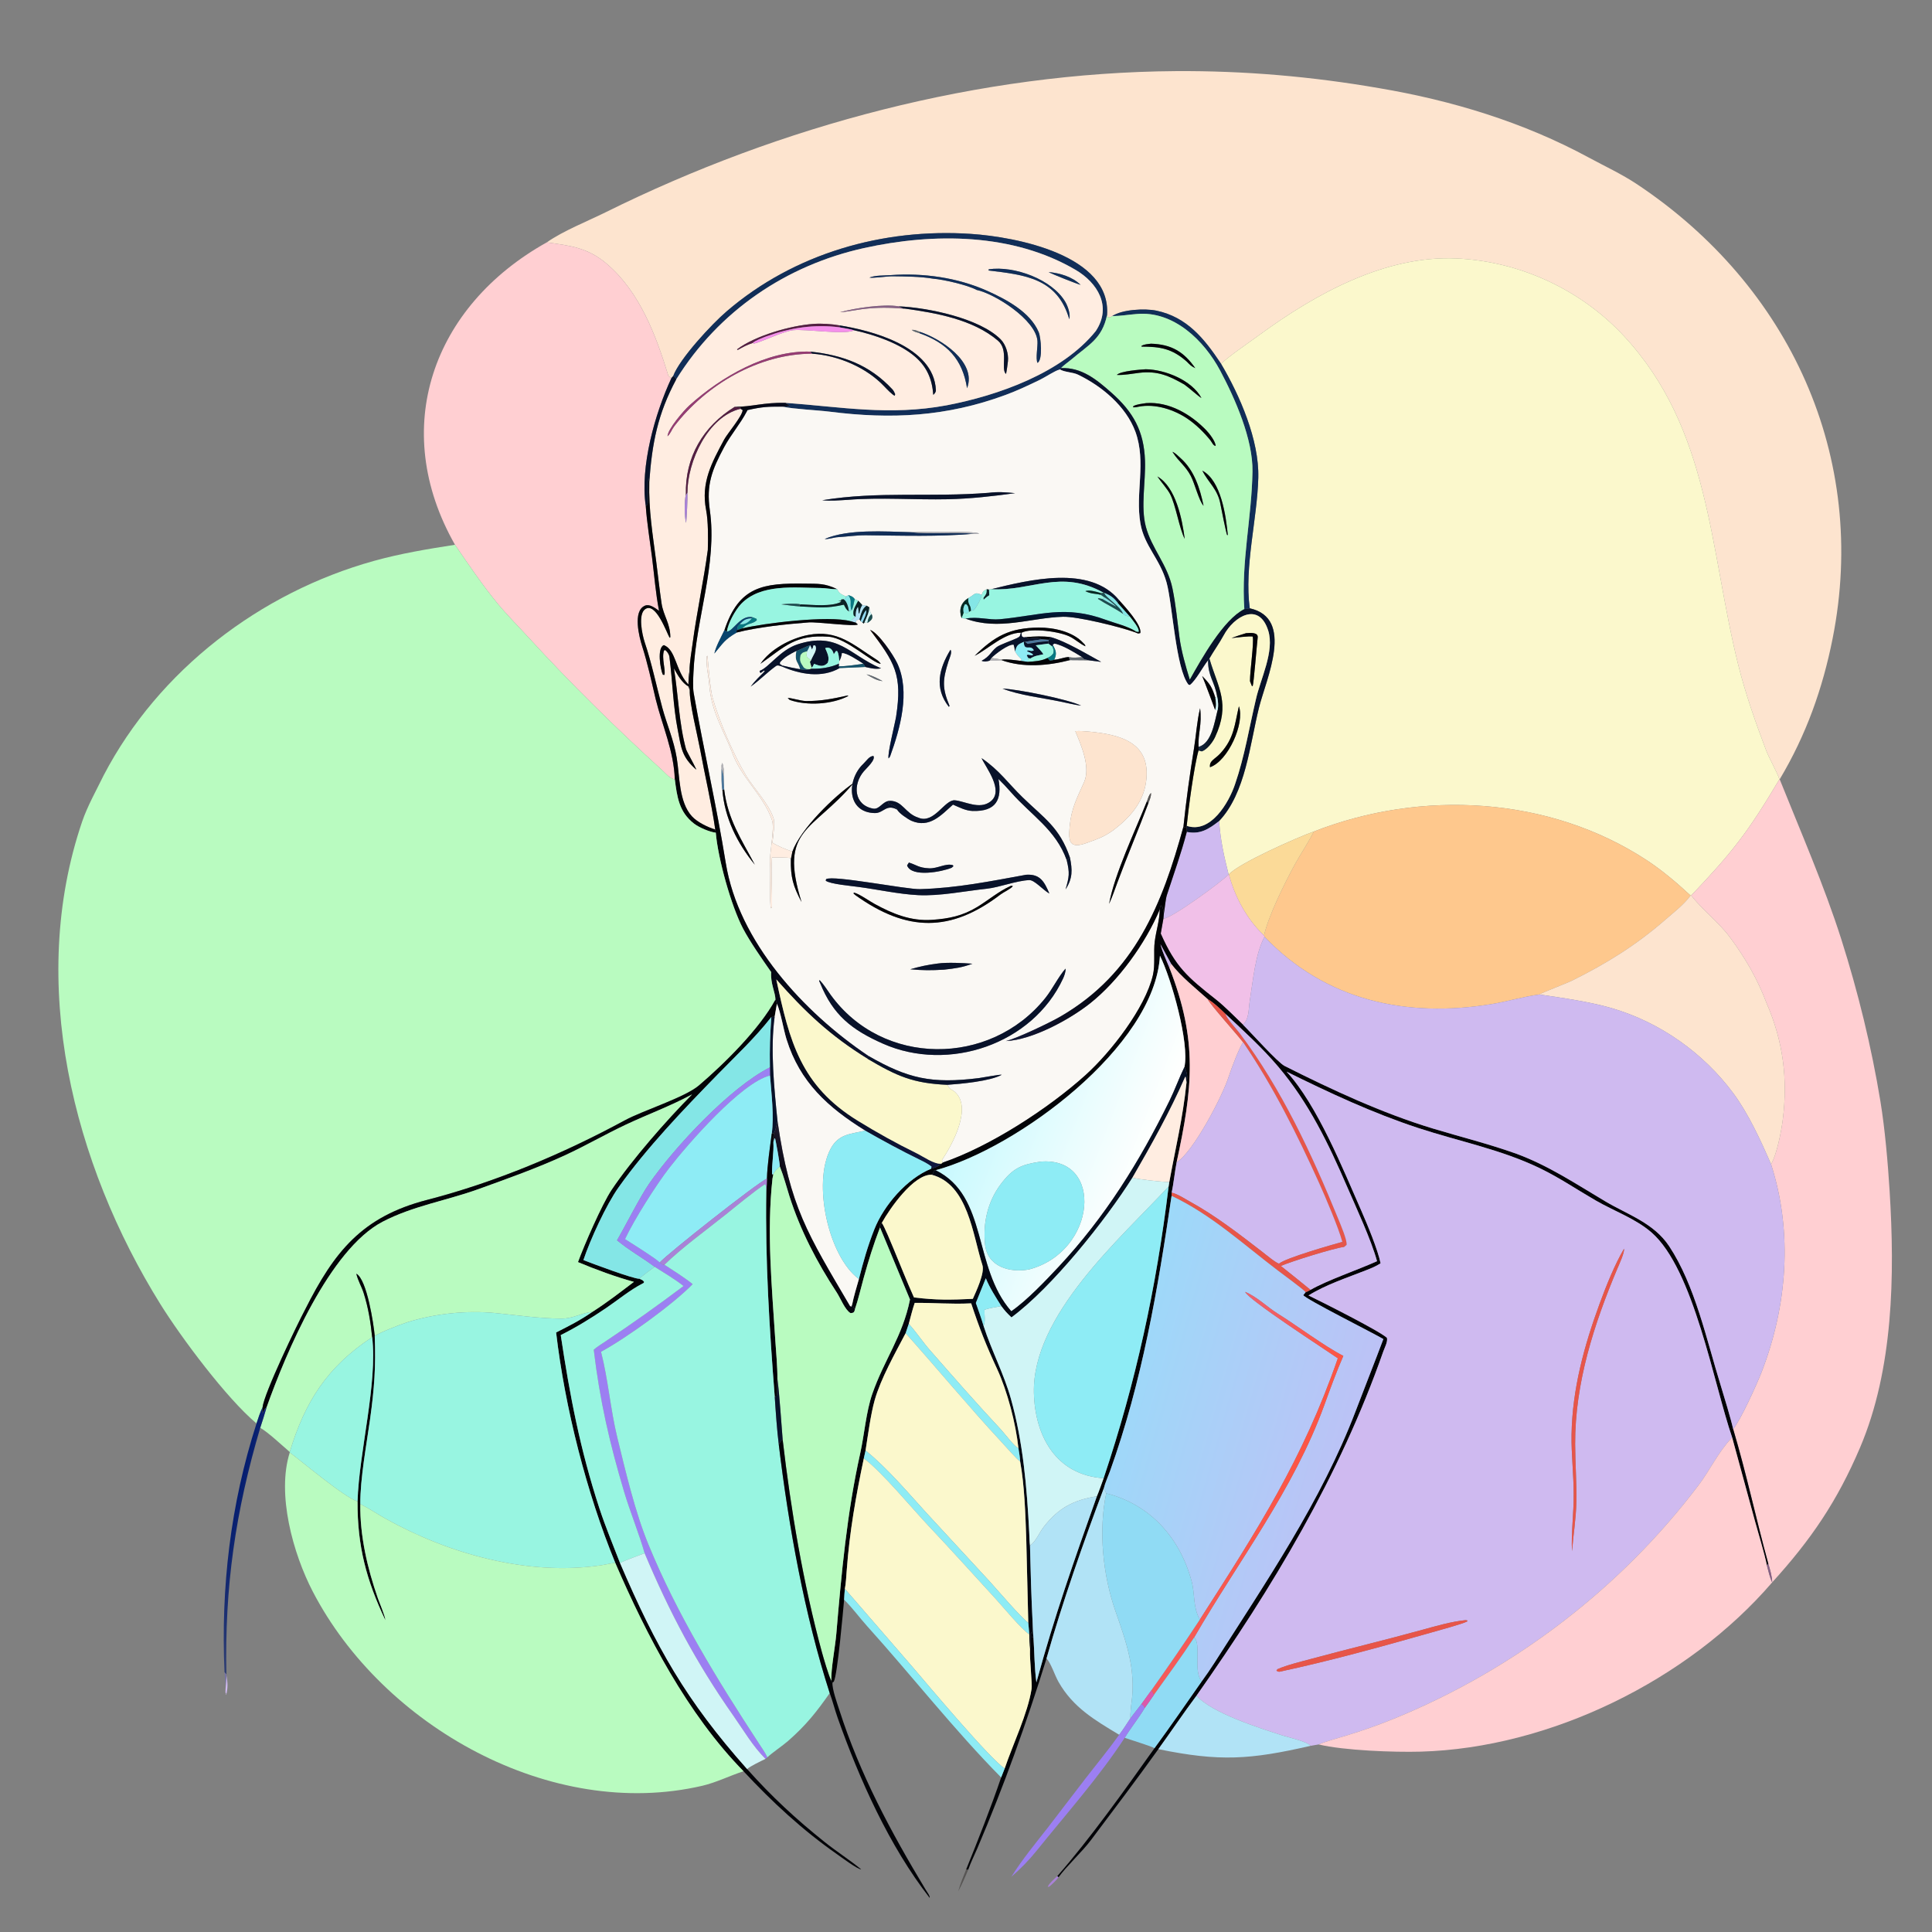<svg width="1024" height="1024" viewBox="0 0 1024 1024" fill="none" xmlns="http://www.w3.org/2000/svg">
<rect x="0" y="0" width="1024" height="1024" fill="#808080" stroke="none"/>
<path d="M289.781 128.475C298.545 122.323 311.386 117.271 321.05 112.482C413.894 66.47 519.235 38.403 623.089 37.694C659.403 37.445 695.203 40.531 730.996 46.728C769.606 53.243 807.574 64.789 842.079 83.504C850.732 88.197 859.526 92.23 867.727 97.69C948.482 151.453 990.478 242.118 971.323 338.445C966.03 365.059 957.285 389.566 943.269 413.05H943.131C941.963 409.333 937.714 402.019 936.045 397.607C930.457 382.84 925.047 367.461 921.238 352.139C905.988 290.797 906.533 227.41 860.682 178.062C837.794 153.429 805.383 138.442 771.804 136.983C733.994 135.34 697.205 155.795 667.63 177.415C662.305 181.308 651.529 188.672 647.17 192.791L646.824 192.273C638.261 179.479 629.09 168.039 612.957 164.661C606.81 163.373 594.721 163.992 589.496 167.548C588.005 168.395 588.766 168.236 587.172 168.201L586.745 167.1C589.179 135.158 538.395 125.563 514.657 123.969C468.03 120.839 420.982 134.274 385.249 164.934C377.219 171.756 360.233 190.143 356.82 199.255L355.881 200.359C355.381 200.054 354.381 199.621 354.208 199.05C347.682 177.701 339.056 154.656 321.548 139.778C311.54 131.274 302.251 130.176 289.781 128.475Z" fill="#FDE4CF"/>
<path d="M586.745 167.101C584.085 179.613 577.029 182.718 567.73 190.63C566.237 191.9 563.549 193.747 562.332 195.114L561.785 195.794C558.962 196.551 554.159 199.854 551.206 201.284C545.194 204.195 539.18 207.044 532.895 209.352C501.652 220.878 472.444 222.333 439.673 218.187C433.328 217.384 420.66 216.84 414.842 215.539C416.364 215.42 417.075 215.486 418.511 215.003L416.302 213.511C445.723 215.616 471.306 220.484 501.777 214.811C529.039 209.6 562.967 197.632 580.781 175.461C589.534 162.309 581.527 149.782 570.173 143.089C536.951 123.507 494.928 123.3 457.945 131.479C416.781 140.583 380.965 164.768 358.403 201.104C357.933 199.967 357.82 200.029 356.82 199.256C360.233 190.144 377.219 171.757 385.249 164.935C420.982 134.275 468.03 120.84 514.657 123.97C538.395 125.564 589.179 135.159 586.745 167.101Z" fill="#112E58"/>
<path d="M358.404 201.107C380.966 164.771 416.782 140.586 457.946 131.482C494.929 123.303 536.952 123.51 570.174 143.092C581.528 149.785 589.535 162.312 580.782 175.464C562.968 197.635 529.04 209.603 501.778 214.814C471.307 220.487 445.724 215.619 416.303 213.514C404.633 213.259 398.828 215.617 389.382 215.641C372.706 225.939 363.018 242.251 363.531 262.139C362.645 265.431 362.768 273.861 363.606 277.147C364.013 275.059 364.5 263.542 364.334 261.154C364.409 244.586 375.08 220.885 392.467 216.669L393.611 217.353C393.558 220.41 385.527 229.8 383.825 232.964C377.18 245.323 371.45 255.826 374.24 270.245C375.418 276.331 375.325 285.254 375.156 291.47C372.939 308.048 369.28 324.574 367.083 341.175C366.507 345.527 365.498 351.099 365.465 355.405C364.984 358.299 364.942 359.915 364.862 362.79L364.403 362.285C357.974 355.096 358.288 344.509 351.889 341.931C348.121 343.15 349.986 354.81 351.314 357.597L352.084 357.747C353.042 355.499 350.465 348.825 351.984 344.689L352.701 344.591C353.779 345.639 354.627 346.726 354.826 348.274C356.491 361.253 356.713 373.969 359.226 386.893C361.052 396.287 361.233 401.184 369.088 407.984L368.83 407.373C367.841 405.078 363.899 398.102 363.66 397.246C359.894 383.794 359.46 367.863 357.2 354.242C359.067 357.61 361.434 361.957 364.919 363.859C365.131 364.485 365.422 365.265 365.589 365.889C365.352 372.495 369.743 389.945 371.025 396.952C373.541 410.714 377.154 425.908 379.097 439.663C375.117 438.467 369.579 435.766 366.772 432.714C359.742 425.069 360.306 411.405 358.681 401.69C357.06 392.002 353.516 384.256 351.016 375.046C347.831 363.309 345.508 351.702 341.621 340.148C340.367 336.268 338.069 325.577 341.95 322.866C347.609 318.912 353.292 335.231 354.92 338.031L355.296 337.73C355.257 330.413 351.588 326.221 350.64 319.789C349.588 312.655 348.766 305.083 347.834 297.874C345.95 283.296 343.744 270.275 344.127 255.518C345.587 234.959 348.598 219.379 358.404 201.107ZM517.617 153.666C527.184 155.643 548.954 169.423 549.874 180.659C550.12 183.664 548.792 190.087 549.904 192.342C552.817 190.677 551.687 178.777 550.52 176.013C546.03 165.379 533.251 158.635 523.321 154.193C507.442 147.09 489.304 144.577 472.046 145.818C468.477 146.092 464.091 145.847 460.793 147.118C462.632 147.554 470.358 146.394 473.025 146.435C480.08 146.542 487.675 146.534 494.618 147.712C500.021 148.132 512.925 151.09 517.617 153.666ZM476.332 162.37C468.323 161.026 453.2 163.248 445.295 165.485C446.633 165.594 455.035 164.068 457.26 163.81C465.157 162.896 471.071 162.931 478.964 163.587C479.126 163.578 479.289 163.568 479.451 163.559C496.094 165.833 515.843 169.343 528.934 180.562C534.799 185.589 530.272 195.292 533.154 198.214C533.489 197.648 534.164 192.102 534.237 191.394C534.633 187.536 533.09 182.561 530.294 179.786C518.976 168.556 491.589 163.03 476.332 162.37ZM445.033 172.469C440.522 171.699 435.562 171.353 431.003 171.685C419.068 172.556 400.286 177.892 390.638 185.163L390.992 185.493C394.055 183.823 395.681 182.863 398.998 181.772L399.535 182.127C403.342 181.421 414.889 175.642 420.269 175.017C427.053 174.23 448.006 177.646 452.689 175.046C463.293 177.377 476.722 181.889 485.03 189.071C491.401 194.578 494.055 201.109 494.655 209.286C495.352 208.653 496.09 207.799 496.046 206.789C495.031 183.493 461.357 175.085 445.033 172.469ZM487.456 175.853C485.874 175.254 484.915 174.723 483.229 174.845C484.476 175.892 485.836 176.143 487.413 176.632C502.067 181.889 510.113 190.309 512.561 205.757C517.915 191.913 498.441 179.367 487.456 175.853ZM429.571 186.378C406.468 185.569 382.218 199.781 365.526 214.75C362.448 217.511 353.822 227.517 353.809 231.249C355.412 229.808 356.037 227.655 357.342 225.952C374.363 203.737 402.277 187.492 430.465 187.462C444.418 188.427 459.247 194.792 468.731 204.844C469.718 205.891 473.247 209.611 474.28 209.729L474.442 208.866C474.07 208.011 473.653 207.086 473.015 206.4C460.777 193.23 446.552 188.232 429.571 186.378ZM524.051 142.745L523.94 143.358C543.185 145.704 560.391 147.383 566.742 169.178C567.48 166.669 566.021 162.443 564.769 160.249C557.82 148.064 537.449 140.714 524.051 142.745ZM555.783 144.203C557.518 145.252 570.445 150.357 572.745 150.978C568.269 146.663 561.843 144.756 555.783 144.203Z" fill="#FFEDE1"/>
<path d="M241.158 288.743C206.058 227.066 229.207 162.257 289.782 128.477C302.252 130.178 311.541 131.276 321.549 139.78C339.057 154.658 347.683 177.703 354.209 199.052C354.382 199.623 355.382 200.056 355.882 200.361C347.145 219.147 339.154 247.354 342.267 268.196C342.858 276.885 344.453 286.488 345.569 295.264C346.734 304.426 347.547 314.822 349.32 323.746C347.234 322.279 344.354 320.001 341.903 320.994C335.134 323.738 338.887 337.872 340.34 342.466C343.426 352.218 345.194 360.694 347.517 370.513C351.079 384.908 357.159 397.991 357.669 413.13C354.647 412.336 353.173 410.215 350.946 408.187C326.27 385.722 302.487 362.305 279.96 337.678C274.761 331.993 268.8 326.022 263.915 320.107C255.806 310.288 248.357 299.262 241.158 288.743Z" fill="#FFCFD2"/>
<path d="M647.172 192.791C651.531 188.672 662.307 181.308 667.632 177.415C697.207 155.795 733.996 135.34 771.806 136.983C805.385 138.442 837.796 153.429 860.684 178.062C906.535 227.41 905.99 290.797 921.24 352.139C925.049 367.461 930.459 382.84 936.047 397.607C937.716 402.019 941.965 409.333 943.133 413.05C926.42 441.142 918.338 451.526 896.398 474.595L896.044 474.653C889.007 468.115 880.973 461.285 872.977 456.032C821.034 421.906 753.263 418.416 696.364 440.726C688.215 443.541 656.146 457.738 651.341 463.472L651.179 463.491C648.569 452.826 647.023 446.239 646.125 435.195C660.249 420.343 662.439 394.592 667.288 375.069C671.105 359.699 686.311 327.697 662.395 322.41C659.426 300.13 666.368 275.382 666.927 253.128C667.425 233.272 657.169 209.669 647.172 192.791Z" fill="#FBF8CC"/>
<path d="M566.74 169.175C560.389 147.38 543.184 145.701 523.939 143.355L524.05 142.742C537.448 140.711 557.819 148.061 564.768 160.246C566.02 162.44 567.478 166.666 566.74 169.175Z" fill="#112E58"/>
<path d="M572.745 150.974C570.445 150.353 557.518 145.248 555.783 144.199C561.843 144.752 568.269 146.659 572.745 150.974Z" fill="#112E58"/>
<path d="M494.618 147.71C487.675 146.532 480.08 146.54 473.025 146.433C470.358 146.392 462.632 147.552 460.793 147.116C464.091 145.845 468.477 146.09 472.046 145.816C489.304 144.575 507.442 147.088 523.321 154.191C533.251 158.633 546.03 165.377 550.52 176.011C551.687 178.775 552.817 190.675 549.904 192.34C548.792 190.085 550.12 183.662 549.874 180.657C548.954 169.421 527.184 155.641 517.617 153.664C512.925 151.088 500.021 148.13 494.618 147.71Z" fill="#112E58"/>
<path d="M478.964 163.586C471.071 162.93 465.157 162.895 457.26 163.809C455.035 164.067 446.633 165.593 445.295 165.484C453.2 163.247 468.323 161.025 476.332 162.369L478.964 163.586Z" fill="#876185"/>
<path d="M476.332 162.367C491.589 163.027 518.975 168.553 530.293 179.783C533.089 182.558 534.633 187.533 534.237 191.391C534.164 192.099 533.489 197.645 533.154 198.211C530.272 195.289 534.799 185.586 528.934 180.559C515.843 169.34 496.094 165.83 479.451 163.556C479.289 163.565 479.126 163.575 478.964 163.584L476.332 162.367Z" fill="#08122A"/>
<path d="M589.496 167.551C594.721 163.995 606.81 163.376 612.957 164.664C629.09 168.042 638.261 179.482 646.824 192.276L647.17 192.794C657.167 209.672 667.423 233.275 666.925 253.131C666.366 275.385 659.424 300.133 662.393 322.413L659.519 322.858C657.82 297.436 663.401 274.902 663.842 249.977C664.145 232.879 654.657 211.348 646.718 196.434C638.24 180.505 622.034 164.633 602.508 166.424C598.329 166.749 593.671 167.524 589.496 167.551Z" fill="#112E58"/>
<path d="M562.332 195.116C563.549 193.749 566.237 191.902 567.73 190.632C577.029 182.72 584.085 179.615 586.745 167.103L587.172 168.204C588.766 168.239 588.005 168.398 589.496 167.551C593.671 167.524 598.329 166.749 602.508 166.424C622.034 164.633 638.24 180.505 646.718 196.434C654.657 211.348 664.145 232.879 663.842 249.977C663.401 274.902 657.82 297.436 659.519 322.858C648.402 328.428 636.891 349.132 630.619 360.256C628.429 353.096 626.137 345.215 625.145 337.827C623.924 328.731 623.269 320.842 621.42 311.838C618.841 299.279 610.338 290.674 607.29 279.051C604.539 268.557 607.272 255.251 606.879 244.163C606.323 228.476 600.694 218.367 588.987 208.047C581.156 201.143 573.233 194.595 562.332 195.116ZM610.095 182.165C608.264 182.386 606.549 182.412 604.991 183.345L605.047 183.714C614.957 183.72 621.197 184.763 628.929 191.585C630.813 193.436 631.219 194.04 633.535 195.145C627.492 186.449 620.867 182.502 610.095 182.165ZM607.288 195.713C604.362 195.898 593.966 196.618 591.925 198.719C595.623 198.919 600.06 198.062 603.794 197.609C613.508 196.428 619.543 199.161 627.679 203.775C630.38 205.656 635.175 210.098 636.799 210.957C631.737 201.565 617.586 195.864 607.288 195.713ZM607.483 213.656C605.149 214.024 602.841 214.216 600.728 215.208L600.557 215.879C602.058 215.916 602.171 215.809 603.573 215.538C612.314 213.844 622.299 217.089 629.509 222.016C634.024 225.101 638.212 229.243 641.637 233.501C642.681 234.979 642.986 236.073 644.303 236.372C644.332 234.087 640.997 229.76 639.348 228.055C631.126 219.551 619.702 212.805 607.483 213.656ZM621.414 239.457L621.943 240.28C624.709 244.491 628.385 247.022 631.126 252.224C633.25 256.255 635.484 265.515 637.914 268.08C636.01 258.814 632.958 249.211 625.648 242.752C624.322 241.581 623.057 240.162 621.414 239.457ZM637.272 249.459C640.374 255.759 645.511 259.23 646.918 267.53C647.229 269.369 650.015 283.064 650.377 283.546L650.77 283.607C649.803 273.562 647.243 254.754 637.272 249.459ZM613.422 252.534C615.332 255.341 618.73 259.161 620.124 261.8C623.205 267.63 625.044 280.161 627.926 285.621C626.61 275.358 623.255 258.143 613.422 252.534Z" fill="#B9FBC0"/>
<path d="M398.999 181.772C395.682 182.863 394.056 183.823 390.993 185.493L390.639 185.163C400.287 177.892 419.069 172.556 431.004 171.685C435.563 171.353 440.523 171.699 445.034 172.469L445.044 173.503C431.674 171.743 418.76 173.732 406.13 178.315C404.582 178.877 399.952 180.646 398.999 181.772Z" fill="#541F42"/>
<path d="M445.033 172.469C461.357 175.085 495.031 183.493 496.046 206.789C496.09 207.799 495.352 208.653 494.655 209.286C494.055 201.109 491.401 194.578 485.03 189.071C476.722 181.889 463.293 177.377 452.689 175.046C450.561 174.416 447.304 173.919 445.043 173.503L445.033 172.469Z" fill="#08122A"/>
<path d="M398.998 181.772C399.951 180.646 404.581 178.877 406.129 178.315C418.759 173.732 431.673 171.743 445.043 173.503C447.304 173.919 450.561 174.416 452.689 175.046C448.006 177.646 427.053 174.23 420.269 175.017C414.889 175.642 403.342 181.421 399.535 182.127L398.998 181.772Z" fill="#F590EB"/>
<path d="M487.413 176.629C485.836 176.14 484.476 175.889 483.229 174.842C484.915 174.72 485.874 175.251 487.456 175.85L487.413 176.629Z" fill="#656C73"/>
<path d="M487.455 175.852C498.44 179.366 517.914 191.912 512.56 205.756C510.112 190.308 502.066 181.888 487.412 176.631L487.455 175.852Z" fill="#112E58"/>
<path d="M628.93 191.584C621.198 184.762 614.958 183.719 605.048 183.713L604.992 183.344C606.55 182.411 608.265 182.385 610.096 182.164C620.868 182.501 627.493 186.448 633.536 195.144C631.22 194.039 630.814 193.435 628.93 191.584Z" fill="#020307"/>
<path d="M430.465 187.461C402.277 187.491 374.363 203.736 357.342 225.951C356.037 227.654 355.412 229.807 353.809 231.248C353.822 227.516 362.448 217.51 365.526 214.749C382.218 199.78 406.468 185.568 429.571 186.377L430.465 187.461Z" fill="#963D73"/>
<path d="M429.57 186.375C446.551 188.229 460.776 193.227 473.014 206.397C473.652 207.083 474.069 208.008 474.441 208.863L474.279 209.726C473.246 209.608 469.717 205.888 468.73 204.841C459.246 194.789 444.417 188.424 430.464 187.459L429.57 186.375Z" fill="#08122A"/>
<path d="M562.332 195.115C573.233 194.594 581.156 201.142 588.987 208.046C600.694 218.366 606.323 228.475 606.879 244.162C607.272 255.25 604.539 268.556 607.29 279.05C610.338 290.673 618.841 299.278 621.42 311.837C623.269 320.841 623.924 328.73 625.145 337.826C626.137 345.214 628.429 353.095 630.619 360.255C636.891 349.131 648.402 328.427 659.519 322.857L662.393 322.412C686.309 327.699 671.103 359.701 667.286 375.071C662.437 394.594 660.247 420.345 646.123 435.197C640.714 439.407 636.187 442.391 629.02 440.947C629.101 440.041 628.971 439.003 628.904 438.076L628.974 437.704C641.619 442.032 651.329 425.461 654.624 415.553C659.651 400.991 662.122 385.598 665.654 370.654C668.019 359.928 675.652 345.214 672.173 334.213C667.307 318.825 654.073 326.501 648.582 336.787C646.518 340.654 643.152 345.351 641.028 349.116L640.297 350.042C637.4 353.735 633.963 360.456 630.684 363.073L629.93 362.898C623.152 354.516 621.463 320.126 618.317 308.778C614.807 296.113 606.551 289.558 604.444 277.442C601.631 261.26 607.664 245.077 601.795 228.848C596.803 215.305 583.971 204.63 571.278 198.541C568.569 197.241 564.102 197.278 561.785 195.795L562.332 195.115Z" fill="#08122A"/>
<path d="M414.842 215.542C420.66 216.843 433.328 217.387 439.673 218.19C472.444 222.336 501.652 220.881 532.895 209.355C539.18 207.047 545.194 204.198 551.206 201.287C554.159 199.857 558.962 196.554 561.785 195.797C564.102 197.28 568.569 197.243 571.278 198.543C583.971 204.632 596.803 215.307 601.795 228.85C607.664 245.079 601.631 261.262 604.444 277.444C606.551 289.56 614.807 296.115 618.317 308.78C621.463 320.128 623.152 354.518 629.93 362.9L630.684 363.075C633.963 360.458 637.4 353.737 640.297 350.044C640.259 358.545 643.768 361.102 645.097 369.105L644.177 369.865C642.355 364.161 641.48 362.671 637.162 358.29C638.205 360.513 644.133 376.452 644.024 376.318L645.317 376.516C643.692 382.777 642.261 393.909 635.262 395.873C634.868 388.782 637.182 384.152 636.076 375.373C634.378 382.313 633.976 389.727 632.828 396.795C630.584 410.619 628.695 424.154 627.256 438.106C616.025 479.176 601.587 515.769 562.234 538.683C556.342 542.113 539.293 550.243 533.164 551.786C547.066 551.232 566.943 540.366 577.664 531.881C592.774 519.921 607.099 500.064 614.698 482.029C614.522 488.314 612.812 493.047 612.037 499.008C611.328 504.465 612.361 511.303 611.066 516.848C606.993 534.293 588.773 557.707 575.39 569.783C555.642 587.601 524.611 607.704 499.576 616.229C499.455 615.969 499.194 614.894 499.368 614.639C504.784 606.69 515.453 586.938 506.098 578.755C504.231 577.122 503.83 578.019 502.097 574.981C509.245 574.484 524.958 573.065 530.962 569.643C529.98 569.409 520.785 571.17 518.775 571.419C493.756 574.525 481.173 571.71 460.096 559.55C425.987 536.574 391.391 499.109 384.673 457.42C379.807 427.222 372.939 397.392 367.658 367.306C367.146 364.387 367.404 359.564 367.54 356.538C368.75 327.941 380.324 299.007 376.22 270.4C374.276 256.855 377.372 249.014 383.809 236.99C387.359 230.359 392.404 224.638 395.826 218.067L396.188 217.361C404.002 215.626 406.791 215.467 414.842 215.542ZM482.739 282.073C468.905 281.74 449.632 280.262 437.083 285.685C439.062 285.889 441.877 284.842 444.02 284.717C448.911 284.432 454.185 283.643 459.077 283.696C478.661 283.905 496.937 284.524 516.508 282.89C517.74 283.114 517.755 283.029 519.008 282.781C516.426 281.331 487.696 281.869 482.739 282.073ZM443.728 312.278C437.126 309.108 433.64 309.433 426.708 309.333C404.482 309.015 391.706 310.719 383.976 333.957C382.177 337.736 379.462 342.495 378.624 346.388C383.402 340.719 383.86 339.151 390.485 335.25C401.616 332.359 417.116 330.762 428.718 329.886C433.022 329.561 452.792 332.181 454.682 330.994L453.579 330.019L453.875 328.831L455.556 328.241L456.198 329.261L457.083 329.909L457.781 330.524L458.216 329.854L459.749 330.2C461.72 328.78 463.035 327.901 461.986 325.48C460.923 324.162 461.115 323.743 460.792 321.906L459.31 321.028L457.037 320.744C456.872 320.429 455.225 318.788 454.865 318.416L452.999 317.493C451.955 316.108 451.296 316.038 449.671 315.433L448.417 316.157C445.988 315.038 444.775 314.598 443.728 312.278ZM525.355 312.288L524.121 312.475L523.01 312.308C521.277 313.267 521.08 313.109 520.304 315.343C516.516 313.446 516.835 315.074 513.257 316.982C509.197 319.513 508.171 323.104 509.627 327.582C509.936 327.629 511.414 327.88 511.784 327.888C529.463 334.387 546.206 327.412 563.35 326.897C571.087 326.664 593.657 332.259 601.412 335.058C603.137 335.7 602.951 335.969 604.368 335.541C605.438 331.403 595.765 321.049 593.132 318.086C577.609 299.214 545.312 307.411 525.355 312.288ZM516.58 347.605C523.652 344.067 532.367 335.348 541.097 335.339C540.528 337.145 540.835 337.304 539.091 338.188C536.821 339.339 529.898 341.668 528.237 343.001C525.006 345.594 524.719 347.864 520.276 350.229C521.418 350.849 523.606 350.624 524.731 350.005C526.774 350.008 528.959 350.064 530.984 349.942C542.283 354.022 555.645 352.855 567.04 349.885L577.118 349.972C579.283 350.294 581.474 350.552 583.647 350.825C576.149 346.76 564.738 339.806 556.971 337.712C552.221 337.065 548.855 337.315 544.101 337.655C542.219 337.775 542.939 338.081 541.62 337.262L541.376 335.404C546.437 332.58 562.125 334.747 567.391 337.601C570.269 339.16 572.447 341.239 575.275 342.549C575.036 341.407 575.109 341.888 574.136 340.807C568.753 334.816 558.528 332.553 550.55 332.63C535.048 332.779 527.167 337.219 516.58 347.605ZM466.828 351.847C466.08 350.834 465.66 350.316 464.562 349.621C452.255 341.821 444.009 333.551 428.343 336.549C419.055 338.327 408.257 344.126 403.029 351.851C416.212 342.592 421.468 336.216 439.22 337.482C448.805 338.166 462.537 351.549 466.828 351.847ZM397.858 363.922C402.839 360.388 406.385 356.534 411.275 353.005C412.204 352.334 413.287 352.933 414.505 353.277C424.012 357.389 435.549 359.546 445.032 354.095L458.611 353.511C461.602 354.143 463.974 354.852 467.023 354.227L466.363 353.956C450.289 347.177 444.124 334.56 422.737 341.512C413.45 344.531 407.48 353.88 402.683 355.546C402.659 356.397 402.527 356.007 403.156 356.684L404.976 355.373L405.316 355.799C402.724 358.403 400.029 360.946 397.858 363.922ZM383.511 411.176C383.657 408.641 383.721 406.758 382.844 404.373C382.227 405.813 382.423 405.699 382.442 407.398C382.444 409.706 382.313 416.816 382.882 418.611C384.048 433.568 390.727 446.86 400.078 458.314C393.028 445.007 385.731 434.286 383.841 418.556C383.624 416.133 383.589 413.614 383.511 411.176ZM471.581 424.449C467.61 424.704 466.217 429.242 462.702 428.575C452.51 426.641 451.907 415.744 457.87 408.781C459.408 406.986 464.214 402.707 462.916 400.662C460.63 400.814 459.368 403.157 457.575 404.854C448.676 413.276 448.679 430.653 463.647 430.946C468.367 431.038 469.7 425.866 475.567 429.153C476.287 430.922 481.386 434.308 483.11 435.048C492.728 439.174 498.962 431.896 505.101 426.463C508.457 427.91 511.782 429.694 515.43 429.822C528.056 430.265 531.179 423.661 529.207 412.881C531.509 415.148 533.625 417.384 535.753 419.815C546.488 432.082 559.595 439.686 565.372 455.893C567.05 462.782 566.699 464.714 564.774 471.407C568.6 465.47 568.389 461.067 567.098 454.549C561.587 438.505 553.592 433.837 541.981 422.583C534.308 415.147 529.705 408.247 520.233 401.81C522.557 406.886 532.395 419.13 524.966 424.84C519.151 429.309 511.348 424.63 506.111 424.174C500.686 423.701 495.073 436.896 486.819 433.413C479.599 431.116 478.561 424.444 471.581 424.449ZM607.918 424.645C601.695 440.289 590.721 463.213 587.838 479.086C589.552 475.345 590.871 471.449 592.299 467.594C597.508 453.527 603.413 439.734 608.682 425.69C609.34 423.899 610.177 422.162 610.06 420.295C608.886 421.42 608.529 423.017 607.918 424.645ZM419.965 451.402C416.385 450.1 412.683 448.674 409.431 446.648C409.724 443.482 410.865 436.215 409.962 433.581C407.281 425.76 399.481 417.719 395.546 411.241C388.739 400.039 381.313 382.372 377.705 369.927C376.549 365.94 375.299 351.607 374.984 347.565L374.539 347.938C374.263 354.244 375.489 357.277 375.93 363.047C376.997 377.008 382.986 386.038 387.837 398.282C392.51 411.923 404.445 421.183 409.116 434.455C410.774 439.166 407.622 452.772 408.13 457.841C408.512 461.649 407.718 479.003 408.621 481.402L409.157 480.993C409.358 472.032 408.622 463.925 409.162 454.507C411.26 454.505 417.165 454.359 418.859 454.804L419.171 455.337C418.971 464.936 420.371 469.639 424.84 478.119C412.595 438.903 430.529 441.055 452.552 414.888C442.273 421.914 424.229 439.413 419.965 451.402ZM523.949 261.208C493.163 263.648 465.639 260.236 435.795 265.139C440.197 265.601 444.847 265.181 449.287 264.93C466.4 263.537 485.267 264.991 502.526 264.607C514.241 264.347 526.408 263 538.023 261.383C532.751 260.901 529.24 260.571 523.949 261.208ZM461.171 333.851C474.13 351.103 478.403 357.408 474.956 379.807C474.455 383.065 470.164 400.107 470.978 401.972C471.234 401.644 471.593 401.238 471.771 400.888C477.093 386.167 482.597 366.743 475.592 351.616C473.554 347.217 465.587 335.386 461.171 333.851ZM503.76 344.397C497.765 354.25 495.034 364.635 502.909 374.628L503.285 374.18C499.351 364.701 499.538 360.504 502.697 350.55C503.242 348.833 504.804 345.698 503.76 344.397ZM459.263 357.429C462.201 359.149 464.358 360.607 467.826 361.019C465.303 359.618 462.13 357.93 459.263 357.429ZM531.359 364.986C540.54 368.527 551.955 369.786 561.67 371.778C563.941 372.244 571.128 373.883 573.051 374.009C565.904 370.575 538.98 365.192 531.359 364.986ZM449.187 368.641C441.591 370.319 435.23 371.611 427.31 371.563C424.381 371.546 418.751 369.7 417.523 369.959L418.553 370.965C427.581 374.181 441.149 373.367 449.575 368.904L449.398 368.649L449.187 368.641ZM569.918 387.511C573.091 395.067 578.118 406.61 574.587 414.549C570.755 423.164 567.797 428.44 566.934 438.118C566.228 446.034 566.727 450.228 576.322 446.66C582.214 444.484 584.726 443.758 589.987 440.104C598.688 433.504 605.833 425.598 607.415 414.536C610.447 393.319 593.457 389.223 576.751 387.718C574.43 387.509 572.258 387.377 569.918 387.511ZM481.734 457.171L480.771 458.696C483.131 465.246 499.486 462.014 504.403 459.923L505.313 459.127L505.047 458.564C501.242 457.397 496.997 460.434 492.401 460.222C486.899 459.968 485.751 458.407 481.734 457.171ZM543.849 463.641C524.917 467.083 507.09 470.719 487.663 471.262C480.277 471.468 441.583 463.696 437.855 465.971L437.652 466.766C439.787 468.589 451.462 469.579 455.025 470.095C465.434 471.473 476.135 473.892 486.576 474.437C498.13 475.04 511.324 472.283 523.018 471.043C529.637 470.342 538.787 466.737 545.545 466.476C548.299 466.37 552.8 471.711 556.201 473.602C553.581 467.541 551.463 463.127 543.849 463.641ZM535.945 469.459L535.305 469.744C529.369 472.431 523.612 477.277 517.971 480.711C510.151 485.47 502.945 486.924 493.961 487.537C482.797 488.299 473.239 484.396 463.587 479.118C460.778 477.6 455.511 473.814 452.685 473.115L452.312 473.488L453.319 474.409C480.75 494.077 503.93 494.228 530.316 474.08C531.937 472.842 535.905 471.049 536.842 469.64L535.945 469.459ZM497.047 510.689C491.819 511.346 487.521 512.256 482.442 513.739C489.441 514.361 493.373 514.344 500.364 513.941C506.368 513.249 509.767 512.85 515.396 510.788C510.558 510.414 501.905 509.987 497.047 510.689ZM564.741 513.396C560.747 517.996 557.909 524.162 553.966 529.07C524.779 565.394 467.645 565.442 440.139 527.113C438.337 524.602 436.557 521.695 434.425 519.485L434.152 519.888L434.712 521.121C441.536 537.969 451.368 545.804 468.009 553.173C502.703 568.535 547.296 553.508 563.455 518.617C564.095 517.236 564.95 514.857 564.741 513.396Z" fill="#FAF8F4"/>
<path d="M627.68 203.773C619.544 199.159 613.509 196.426 603.795 197.607C600.061 198.06 595.624 198.917 591.926 198.717C593.967 196.616 604.363 195.896 607.289 195.711C617.587 195.862 631.738 201.563 636.8 210.955C635.176 210.096 630.381 205.654 627.68 203.773Z" fill="#020307"/>
<path d="M356.82 199.258C357.82 200.031 357.933 199.969 358.403 201.106C348.597 219.378 345.586 234.958 344.126 255.517L343.648 253.333C343.391 257.187 343.76 263.384 343.25 267.334C342.922 267.621 342.594 267.909 342.266 268.197C339.153 247.355 347.144 219.148 355.881 200.362L356.82 199.258Z" fill="#08122A"/>
<path d="M389.382 215.638C398.828 215.614 404.633 213.256 416.303 213.511L418.512 215.003C417.076 215.486 416.365 215.42 414.843 215.539C406.792 215.464 404.003 215.623 396.189 217.358L395.827 218.064C392.405 224.635 387.36 230.356 383.81 236.987C377.373 249.011 374.277 256.852 376.221 270.397C380.325 299.004 368.751 327.938 367.541 356.535C367.405 359.561 367.147 364.384 367.659 367.303C372.94 397.389 379.808 427.219 384.674 457.417C391.392 499.106 425.988 536.571 460.097 559.547L459.872 561.219C439.97 548.979 426.712 536.372 411.46 519.112C418.42 551.969 424.467 575.476 454.701 594.046C464.845 600.277 474.997 605.932 485.717 611.19C489.381 612.987 495.182 617.172 498.908 616.776C497.974 617.964 494.954 619.236 493.543 619.431L493.699 618.296C491.698 616.754 489.698 615.768 487.448 614.669C477.597 609.855 468.065 604.69 458.547 599.257C438.823 587.001 423.955 573.639 416.866 550.835C415.235 545.588 413.847 536.619 411.786 531.997C411.435 531.286 411.257 530.609 411.005 529.848C410.966 525.995 408.308 521.377 408.72 515.203C404.089 508.606 397.477 499.131 393.816 492.149C387.509 480.123 380.543 455.087 379.381 441.339L379.097 439.66C377.154 425.905 373.541 410.711 371.025 396.949C369.743 389.942 365.352 372.492 365.589 365.886C365.838 362.506 365.819 358.774 365.465 355.402C365.498 351.096 366.507 345.524 367.083 341.172C369.28 324.571 372.939 308.045 375.156 291.467C375.325 285.251 375.418 276.328 374.24 270.242C371.45 255.823 377.18 245.32 383.825 232.961C385.527 229.797 393.558 220.407 393.611 217.35L392.467 216.666C392.493 216.457 392.52 216.249 392.546 216.04L389.382 215.638Z" fill="url(#paint0_linear_2293_126491)"/>
<path d="M641.639 233.5C638.214 229.242 634.026 225.1 629.511 222.015C622.301 217.088 612.316 213.843 603.575 215.537C602.173 215.808 602.06 215.915 600.559 215.878L600.73 215.207C602.843 214.215 605.151 214.023 607.485 213.655C619.704 212.804 631.128 219.55 639.35 228.054C640.999 229.759 644.334 234.086 644.305 236.371C642.988 236.072 642.683 234.978 641.639 233.5Z" fill="#020307"/>
<path d="M363.531 262.139C363.018 242.251 372.706 225.939 389.382 215.641L392.546 216.043C392.52 216.252 392.493 216.46 392.467 216.669C375.08 220.885 364.409 244.586 364.334 261.154C363.667 262.222 363.875 261.736 363.625 262.618L363.531 262.139Z" fill="#541F42"/>
<path d="M637.914 268.08C635.484 265.515 633.25 256.255 631.126 252.224C628.385 247.022 624.709 244.491 621.943 240.28L621.414 239.457C623.057 240.162 624.322 241.581 625.648 242.752C632.958 249.211 636.01 258.814 637.914 268.08Z" fill="#020307"/>
<path d="M650.771 283.605L650.378 283.544C650.016 283.062 647.23 269.367 646.919 267.528C645.512 259.228 640.375 255.757 637.273 249.457C647.244 254.752 649.804 273.56 650.771 283.605Z" fill="#020307"/>
<path d="M342.266 268.196C342.594 267.908 342.922 267.62 343.25 267.333C343.76 263.383 343.391 257.186 343.648 253.332L344.126 255.516C343.743 270.273 345.949 283.294 347.833 297.872C348.765 305.081 349.587 312.653 350.639 319.787C351.587 326.219 355.256 330.411 355.295 337.728L354.919 338.029C353.291 335.229 347.608 318.91 341.949 322.864C338.068 325.575 340.366 336.266 341.62 340.146C345.507 351.7 347.83 363.307 351.015 375.044C353.515 384.254 357.059 392 358.68 401.688C360.305 411.403 359.741 425.067 366.771 432.712C369.578 435.764 375.116 438.465 379.096 439.661L379.38 441.34C376.132 441.013 370.51 438.572 367.881 436.555C359.837 430.383 358.883 422.308 357.668 413.13C357.158 397.991 351.078 384.908 347.516 370.513C345.193 360.694 343.425 352.218 340.339 342.466C338.886 337.872 335.133 323.738 341.902 320.994C344.353 320.001 347.233 322.279 349.319 323.746C347.546 314.822 346.733 304.426 345.568 295.264C344.452 286.488 342.857 276.885 342.266 268.196Z" fill="#020307"/>
<path d="M627.928 285.618C625.046 280.158 623.207 267.627 620.126 261.797C618.732 259.158 615.334 255.338 613.424 252.531C623.257 258.14 626.612 275.355 627.928 285.618Z" fill="#020307"/>
<path d="M363.531 262.137L363.625 262.616C363.875 261.734 363.667 262.22 364.334 261.152C364.5 263.54 364.013 275.057 363.606 277.145C362.768 273.859 362.645 265.429 363.531 262.137Z" fill="#A982D7"/>
<path d="M435.797 265.139C465.641 260.236 493.165 263.648 523.951 261.208C529.242 260.571 532.753 260.901 538.025 261.383C526.41 263 514.243 264.347 502.528 264.607C485.269 264.991 466.402 263.537 449.289 264.93C444.849 265.181 440.199 265.601 435.797 265.139Z" fill="#08122A"/>
<path d="M516.509 282.888C496.938 284.522 478.662 283.903 459.078 283.694C454.186 283.641 448.912 284.43 444.021 284.715C441.878 284.84 439.063 285.888 437.084 285.684C449.633 280.261 468.906 281.739 482.74 282.072C493.153 283.322 505.32 281.891 516.509 282.888Z" fill="#112E58"/>
<path d="M482.74 282.073C487.697 281.869 516.427 281.331 519.009 282.781C517.756 283.029 517.741 283.114 516.509 282.89C505.32 281.893 493.153 283.323 482.74 282.073Z" fill="#B3B3B8"/>
<path d="M135.955 754.469C120.128 741.176 96.143 709.097 85.083 691.346C38.706 616.916 14.501 520.769 43.528 435.5C46.363 427.173 51.144 418.727 55.003 410.828C84.109 355.162 137.95 314.028 198.196 297.289C212.42 293.338 226.702 290.979 241.157 288.742C248.356 299.261 255.805 310.287 263.914 320.106C268.799 326.021 274.76 331.992 279.959 337.677C302.486 362.304 326.269 385.721 350.945 408.186C353.172 410.214 354.646 412.335 357.668 413.129C358.883 422.307 359.837 430.382 367.881 436.554C370.51 438.571 376.132 441.012 379.38 441.339C380.542 455.087 387.508 480.123 393.815 492.149C397.476 499.131 404.088 508.606 408.719 515.203C408.307 521.377 410.965 525.995 411.004 529.848C402.598 545.336 384.121 563.642 370.504 575.27C362.968 581.705 340.891 588.546 331.323 593.723C298.35 611.563 262.724 626.572 226.348 635.981C191.865 644.9 177.208 663.377 161.741 694.054C157.721 701.567 139.975 738.373 139.194 745.798C137.722 749.047 137.048 751.061 135.955 754.469Z" fill="#B9FBC0"/>
<path d="M525.355 312.287C545.312 307.41 577.609 299.213 593.132 318.085L592.413 319.516C590.161 316.635 588.689 315.718 585.375 314.252L585.078 314.245C562.145 301.408 546.712 313.514 525.355 312.287Z" fill="#08122A"/>
<path d="M524.123 312.472L525.357 312.285C546.714 313.512 562.147 301.406 585.08 314.243L583.53 314.363C581.489 313.767 577.182 312.413 575.259 313.354C578.96 314.969 580.199 314.453 583.476 315.291L585.394 316.621L584.46 317.529L582.252 317.051L581.916 317.391C586.402 320.314 590.567 322.153 595.303 325.385C596.284 326.461 597.455 326.496 598.935 326.816C600.343 328.682 603.903 332.78 603.629 334.893C602.448 334.903 602.932 335.018 602.146 334.729C597.318 331.716 591.109 330.372 586.316 328.599C564.388 320.488 551.697 326.147 529.872 328.214C524.238 328.748 518.203 326.629 511.786 327.885C511.416 327.877 509.938 327.626 509.629 327.579L510.749 324.767C511.318 324.75 512.085 324.966 512.685 325.09L513.562 324.303L514.587 323.711C515.508 323.661 515.526 323.526 516.436 323.151C517.892 321.09 519.887 317.822 520.306 315.34C521.082 313.106 521.279 313.264 523.012 312.305C523.073 314.7 522.705 314.951 521.311 316.906L521.377 317.747L521.998 317.16C522.895 316.323 523.285 316.097 524.314 315.447C524.294 314.31 524.246 313.603 524.123 312.472Z" fill="#98F5E1"/>
<path d="M383.977 333.956C391.707 310.718 404.483 309.014 426.709 309.332C433.641 309.432 437.127 309.107 443.729 312.277C440.686 312.371 438.028 311.691 435.056 311.668C421.24 311.563 403.367 309.214 392.838 320.054C389.636 323.495 385.91 330.235 385.274 334.761L383.977 333.956Z" fill="#020307"/>
<path d="M443.728 312.277C444.775 314.597 445.988 315.037 448.417 316.156L448.121 317.137L447.113 317.629L445.867 317.754L445.812 318.461L444.192 318.388C445.001 318.545 445.164 318.533 445.876 318.962C440.812 321.721 430.481 320.548 424.404 320.326C421.314 319.748 417.208 320.037 414.065 320.309C417.373 320.727 420.658 321.177 423.984 321.422C434.368 321.851 437.281 322.661 447.29 320.498C448.146 322.134 448.415 323.013 449.93 324.076L451.338 323.56C452.328 321.618 452.454 319.694 452.999 317.492L454.865 318.415C453.485 321.14 451.672 323.537 452.523 326.251L453.404 326.895C452.359 327.785 451.733 328.194 450.899 329.283C439.33 326.049 404.725 330.321 393.423 333.077C396.345 329.973 398.656 331.004 401.127 328.734L400.982 327.992L398.791 327.126C392.404 325.782 388.611 334.654 385.273 334.761C385.909 330.235 389.635 323.495 392.837 320.054C403.366 309.214 421.239 311.563 435.055 311.668C438.027 311.691 440.685 312.371 443.728 312.277Z" fill="#98F5E1"/>
<path d="M523.012 312.305L524.123 312.472C524.246 313.603 524.294 314.31 524.314 315.447C523.285 316.097 522.895 316.323 521.998 317.16L521.377 317.747L521.311 316.906C522.705 314.951 523.073 314.7 523.012 312.305Z" fill="#0A2226"/>
<path d="M583.475 315.291C580.198 314.453 578.959 314.97 575.258 313.355C577.181 312.414 581.488 313.768 583.529 314.364L583.475 315.291Z" fill="#022A23"/>
<path d="M585.078 314.242L585.375 314.249C585.768 316.568 594.089 321.391 595.301 325.384C590.565 322.152 586.4 320.313 581.914 317.39L582.25 317.05L584.458 317.528C586.894 318.951 589.14 320.171 591.628 321.484C589.152 319.243 588.195 318.449 585.392 316.62L583.474 315.29L583.528 314.362L585.078 314.242Z" fill="#1B4D50"/>
<path d="M513.258 316.98C516.836 315.072 516.517 313.444 520.305 315.341C519.886 317.823 517.891 321.091 516.435 323.152C515.525 323.527 515.507 323.662 514.586 323.712C514.625 320.331 512.728 320.639 513.258 316.98Z" fill="#84E6E6"/>
<path d="M595.301 325.385C594.089 321.392 585.768 316.569 585.375 314.25C588.689 315.716 590.161 316.633 592.413 319.514L598.933 326.816C597.453 326.496 596.282 326.461 595.301 325.385Z" fill="#84E6E6"/>
<path d="M448.417 316.154L449.671 315.43C451.964 318.834 450.102 319.947 451.338 323.558L449.93 324.074C449.626 321.906 448.949 318.816 447.113 317.627L448.121 317.135L448.417 316.154Z" fill="#84E6E6"/>
<path d="M449.672 315.43C451.297 316.035 451.956 316.105 453 317.49C452.455 319.692 452.329 321.616 451.339 323.558C450.103 319.947 451.965 318.834 449.672 315.43Z" fill="#077882"/>
<path d="M509.627 327.58C508.171 323.102 509.197 319.511 513.257 316.98C512.727 320.639 514.624 320.331 514.585 323.712L513.56 324.304C513.088 321.898 513.463 321.611 512.05 320.204L511.321 320.443C510.535 322.296 510.459 322.653 510.747 324.768L509.627 327.58Z" fill="#022A23"/>
<path d="M584.459 317.529L585.393 316.621C588.196 318.45 589.153 319.244 591.629 321.485C589.141 320.172 586.895 318.952 584.459 317.529Z" fill="#84E6E6"/>
<path d="M424.405 320.326C430.482 320.548 440.813 321.721 445.877 318.962C445.165 318.533 445.002 318.545 444.193 318.388L445.813 318.461L445.868 317.754L447.114 317.629C448.95 318.818 449.627 321.908 449.931 324.076C448.416 323.013 448.147 322.134 447.291 320.498C437.282 322.661 434.369 321.851 423.985 321.422L423.73 320.937L424.405 320.326Z" fill="#0A2226"/>
<path d="M453.404 326.894L452.523 326.25C451.672 323.536 453.485 321.139 454.865 318.414C455.225 318.786 456.872 320.427 457.037 320.742C456.012 322.448 456.027 322.819 455.609 324.818L455.152 325.321L454.752 321.753C453.637 322.952 453.547 325.083 453.554 326.682L453.404 326.894Z" fill="#0A2226"/>
<path d="M592.414 319.517L593.133 318.086C595.766 321.049 605.439 331.403 604.369 335.541C602.952 335.969 603.138 335.7 601.413 335.058L602.145 334.732C602.931 335.021 602.447 334.906 603.628 334.896C603.902 332.783 600.342 328.685 598.934 326.819L592.414 319.517Z" fill="#020307"/>
<path d="M510.748 324.767C510.46 322.652 510.536 322.295 511.322 320.442L512.051 320.203C513.464 321.61 513.089 321.897 513.561 324.303L512.684 325.09C512.084 324.966 511.317 324.75 510.748 324.767Z" fill="#84E6E6"/>
<path d="M424.405 320.323L423.73 320.934L423.985 321.419C420.659 321.174 417.374 320.724 414.066 320.306C417.209 320.034 421.315 319.745 424.405 320.323Z" fill="#1B4D50"/>
<path d="M453.405 326.894L453.555 326.682C453.548 325.083 453.638 322.952 454.753 321.753L455.153 325.321L455.61 324.818C456.028 322.819 456.013 322.448 457.038 320.742L459.311 321.026C456.797 322.923 456.553 325.009 455.557 328.239L453.876 328.829L453.58 330.017L450.9 329.282C451.734 328.193 452.36 327.784 453.405 326.894Z" fill="#B1E3F6"/>
<path d="M459.311 321.027L460.793 321.905C460.591 324.825 459.374 327.177 458.217 329.853L457.782 330.523L457.084 329.908C457.94 327.922 459.3 325.433 459.106 323.399C457.642 324.919 456.994 327.224 456.199 329.26L455.557 328.24C456.553 325.01 456.797 322.924 459.311 321.027Z" fill="#0A2226"/>
<path d="M460.793 321.902C461.116 323.739 460.924 324.158 461.987 325.476C460.448 326.74 460.001 328.261 459.75 330.196L458.217 329.85C459.374 327.174 460.591 324.822 460.793 321.902Z" fill="#D0F5F6"/>
<path d="M456.199 329.259C456.994 327.223 457.642 324.918 459.106 323.398C459.3 325.432 457.94 327.921 457.084 329.907L456.199 329.259Z" fill="#90DBF4"/>
<path d="M511.785 327.886C518.202 326.63 524.237 328.749 529.871 328.215C551.696 326.148 564.387 320.489 586.315 328.6C591.108 330.373 597.317 331.717 602.145 334.73L601.413 335.056C593.658 332.257 571.088 326.662 563.351 326.895C546.207 327.41 529.464 334.385 511.785 327.886Z" fill="url(#paint1_linear_2293_126491)"/>
<path d="M459.75 330.197C460.001 328.262 460.448 326.741 461.987 325.477C463.036 327.898 461.721 328.777 459.75 330.197Z" fill="#1B4D50"/>
<path d="M641.029 349.117C643.153 345.352 646.519 340.655 648.583 336.788C654.074 326.502 667.308 318.826 672.174 334.214C675.653 345.215 668.02 359.929 665.655 370.655C662.123 385.599 659.652 400.992 654.625 415.554C651.33 425.462 641.62 442.033 628.975 437.705C629.854 428.913 632.856 406.011 635.256 397.742C635.881 397.986 636.348 398.08 636.997 398.247C639.851 397.224 642.75 393.377 643.999 390.69C652.235 372.964 645.631 364.62 641.153 349.548L641.029 349.117ZM660.457 335.583C657.833 336.413 655.287 337.185 652.716 338.179C654.941 337.961 662.181 337.033 663.959 337.382C664.714 340.739 662.49 355.353 662.519 361.063L663.494 363.521L663.941 363.696C664.483 362.511 666.188 341.219 666.603 337.922C666.955 335.118 662.966 335.393 660.457 335.583ZM656.648 374.332C654.338 384.102 654.177 391.281 646.804 399.317C643.979 402.395 640.828 403.205 641.325 406.635C650.854 403.413 659.903 383.296 656.648 374.332Z" fill="#FBF8CC"/>
<path d="M385.274 334.762C388.612 334.655 392.405 325.783 398.792 327.127L398.45 327.767C395.281 327.957 394.455 328.505 392.184 330.765C391.196 331.922 390.427 332.223 391.079 333.832L390.289 334.377L390.486 335.25C383.861 339.151 383.403 340.719 378.625 346.388C379.463 342.495 382.178 337.736 383.977 333.957L385.274 334.762Z" fill="#08446D"/>
<path d="M398.792 327.125L400.983 327.991L401.128 328.733C398.657 331.003 396.346 329.972 393.424 333.076L391.079 333.83C390.427 332.221 391.196 331.92 392.184 330.763C394.842 331.19 396.825 329.678 398.45 327.765L398.792 327.125Z" fill="#077882"/>
<path d="M392.184 330.764C394.455 328.504 395.281 327.956 398.45 327.766C396.825 329.679 394.842 331.191 392.184 330.764Z" fill="#84E6E6"/>
<path d="M393.424 333.074C404.726 330.318 439.331 326.046 450.9 329.28L453.58 330.015L454.683 330.99C452.793 332.177 433.023 329.557 428.719 329.882C417.117 330.758 401.617 332.355 390.486 335.246L390.289 334.373L391.079 333.828L393.424 333.074Z" fill="#020307"/>
<path d="M541.097 335.336C532.367 335.345 523.652 344.064 516.58 347.602C527.167 337.216 535.048 332.776 550.55 332.627C558.528 332.55 568.753 334.813 574.136 340.804C575.109 341.885 575.036 341.404 575.275 342.546C572.447 341.236 570.269 339.157 567.391 337.598C562.125 334.744 546.437 332.577 541.376 335.401L541.097 335.336Z" fill="#020307"/>
<path d="M471.772 400.885C471.594 401.235 471.235 401.641 470.979 401.969C470.165 400.104 474.456 383.062 474.957 379.804C478.404 357.405 474.131 351.1 461.172 333.848C465.588 335.383 473.555 347.214 475.593 351.613C482.598 366.74 477.094 386.164 471.772 400.885Z" fill="url(#paint2_linear_2293_126491)"/>
<path d="M541.098 335.336L541.377 335.401L541.621 337.259C542.94 338.078 542.22 337.772 544.102 337.652L544.56 338.493C547.215 338.185 549.836 337.486 552.084 338.882C549.315 339.281 545.941 339.684 543.256 340.224L542.637 340.184C539.447 341.623 538.877 341.908 538.021 345.362L537.257 341.801C534.58 341.308 527.52 346.754 525.54 348.737L524.732 350.002C523.607 350.621 521.419 350.846 520.277 350.226C524.72 347.861 525.007 345.591 528.238 342.998C529.899 341.665 536.822 339.336 539.092 338.185C540.836 337.301 540.529 337.142 541.098 335.336Z" fill="#08122A"/>
<path d="M652.717 338.179C655.288 337.185 657.834 336.413 660.458 335.583C662.967 335.393 666.956 335.118 666.604 337.922C666.189 341.219 664.484 362.511 663.942 363.696L663.495 363.521L662.52 361.063C662.491 355.353 664.715 340.739 663.96 337.382C662.182 337.033 654.942 337.961 652.717 338.179Z" fill="#020307"/>
<path d="M403.029 351.849C408.257 344.124 419.055 338.325 428.343 336.547C444.009 333.549 452.255 341.819 464.562 349.619C465.66 350.314 466.08 350.832 466.828 351.845C462.537 351.547 448.805 338.164 439.22 337.48C421.468 336.214 416.212 342.59 403.029 351.849Z" fill="#020307"/>
<path d="M544.102 337.654C548.856 337.314 552.222 337.064 556.972 337.711L555.922 339.135L552.084 338.884C549.836 337.488 547.215 338.187 544.56 338.495L544.102 337.654Z" fill="#020307"/>
<path d="M556.972 337.711C564.739 339.805 576.15 346.759 583.648 350.824C581.475 350.551 579.285 350.293 577.12 349.971C574.763 349.378 574.82 349.797 573.475 348.315C569.261 345.73 563.567 342.137 558.805 341.14L558.042 341.775L557.777 342.682L555.617 341.139L555.562 339.857L555.922 339.135L556.972 337.711Z" fill="#08122A"/>
<path d="M543.256 340.225C545.941 339.685 549.315 339.282 552.084 338.883L555.922 339.134L555.562 339.856C551.882 340.034 548.315 340.68 544.686 341.28L543.256 340.225Z" fill="#4B779C"/>
<path d="M429.329 341.957C426.807 342.866 423.761 344.483 422.056 345.074C418.833 346.746 415.923 348.227 413.522 351.012L413.402 351.872L414.709 352.766L414.506 353.277C413.288 352.933 412.205 352.334 411.276 353.005C406.386 356.534 402.84 360.388 397.859 363.922C400.03 360.946 402.725 358.403 405.317 355.799L404.977 355.373L403.157 356.684C402.528 356.007 402.66 356.397 402.684 355.546C407.481 353.88 413.451 344.531 422.738 341.512C444.125 334.56 450.29 347.177 466.364 353.956L467.024 354.227C463.975 354.852 461.603 354.143 458.612 353.511C458.199 352.622 458.099 352.6 457.494 351.809C455.253 350.344 448.742 346.014 446.275 346.175C445.952 348.184 445.774 348.718 444.853 350.529C444.652 348.843 444.582 346.38 443.682 345.063L443.052 345.062L441.919 346.779C441.354 344.496 439.967 342.619 437.38 343.508C438.525 346.268 439.835 348.535 438.69 351.378C436.262 353.771 434.358 352.911 431.454 351.854C431.16 352.628 430.85 353.312 430.188 353.85C429.831 352.798 429.563 351.896 429.264 350.825L429.874 349.958C430.861 347.199 433.526 344.471 432.013 342.077L431.116 342.128C430.818 343.334 430.906 343.184 430.38 344.296C430.045 343.262 429.841 342.927 429.329 341.957Z" fill="#08122A"/>
<path d="M542.637 340.184L543.256 340.224L544.686 341.279C548.315 340.679 551.882 340.033 555.562 339.855L555.616 341.137L548.96 342.013C550.155 343.312 552.223 345.357 553.039 346.783C549.964 347.517 548.688 347.408 546.041 349.071L544.918 348.725L544.182 347.364L544.693 346.964L547.02 347.374L547.584 346.931C546.622 346.061 545.593 345.76 544.36 345.208C544.743 343.898 546.302 345.741 547.946 344.664C546.17 341.221 542.732 345.657 542.637 340.184Z" fill="#08122A"/>
<path d="M538.021 345.362C538.877 341.908 539.448 341.623 542.638 340.184C542.733 345.657 546.17 341.221 547.946 344.664C546.302 345.741 544.743 343.898 544.36 345.208C545.593 345.76 546.622 346.061 547.584 346.931L547.021 347.374L544.693 346.964L544.182 347.364L544.919 348.725L544.717 350.796L540.622 350.228C541.318 349.939 541.048 350.182 541.401 349.465C539.758 347.888 539.138 347.317 538.021 345.362Z" fill="#8EECF5"/>
<path d="M364.863 362.789C364.943 359.914 364.985 358.298 365.466 355.404C365.82 358.776 365.839 362.508 365.59 365.888C365.423 365.264 365.132 364.484 364.92 363.858C361.435 361.956 359.068 357.609 357.201 354.241C359.461 367.862 359.895 383.793 363.661 397.245C363.9 398.101 367.842 405.077 368.831 407.372L369.089 407.983C361.234 401.183 361.053 396.286 359.227 386.892C356.714 373.968 356.492 361.252 354.827 348.273C354.628 346.725 353.78 345.638 352.702 344.59L351.985 344.688C350.466 348.824 353.043 355.498 352.085 357.746L351.315 357.596C349.987 354.809 348.122 343.149 351.89 341.93C358.289 344.508 357.975 355.095 364.404 362.284L364.863 362.789Z" fill="#020307"/>
<path d="M558.043 341.776L558.806 341.141C563.568 342.138 569.262 345.731 573.476 348.316C571.123 348.485 568.673 348.83 566.402 348.226C563.291 348.489 561.54 349.509 558.75 349.685C560.334 346.454 559.632 344.812 558.043 341.776Z" fill="#FAF8F4"/>
<path d="M525.539 348.737C527.519 346.754 534.579 341.308 537.256 341.801L538.02 345.362C539.137 347.317 539.757 347.888 541.4 349.465C541.047 350.182 541.317 349.939 540.621 350.228C537.61 349.871 533.967 349.269 531.015 349.62C529.208 349.276 527.36 349.018 525.539 348.737Z" fill="#FAF8F4"/>
<path d="M548.96 342.013L555.616 341.137L557.777 342.68C558.416 344.407 558.656 344.562 558.241 346.362C557.073 347.791 556.747 347.876 555.174 348.737C552.094 350.373 548.196 350.566 544.717 350.796L544.918 348.725L546.041 349.071C548.688 347.408 549.964 347.517 553.039 346.783C552.223 345.357 550.155 343.312 548.96 342.013Z" fill="#98F5E1"/>
<path d="M429.33 341.953C429.842 342.923 430.046 343.258 430.381 344.292C430.907 343.18 430.819 343.33 431.117 342.124L432.014 342.073C433.527 344.467 430.862 347.195 429.875 349.954C427.203 347.965 427.331 348.26 427.735 345.189C428.42 344.023 428.788 343.172 429.33 341.953Z" fill="#D0F5F6"/>
<path d="M558.042 341.773C559.631 344.809 560.333 346.451 558.749 349.682C557.573 350.133 557.722 350.016 556.424 350.155C556.007 349.682 555.59 349.21 555.174 348.737C556.747 347.876 557.073 347.791 558.241 346.362C558.656 344.562 558.416 344.407 557.777 342.68L558.042 341.773Z" fill="#077882"/>
<path d="M422.056 345.07C423.761 344.479 426.807 342.862 429.329 341.953C428.787 343.172 428.419 344.023 427.734 345.189C425.428 345.997 425.662 345.531 424.337 347.145C423.753 350.543 424.166 350.898 426.077 353.854C427.29 354.769 427.888 354.627 429.416 354.668C427.822 355.101 425.661 355.221 424.075 354.706C422.933 350.266 421.06 351.08 422.056 345.07Z" fill="#16546C"/>
<path d="M430.187 353.848C430.849 353.31 431.159 352.626 431.453 351.852C434.357 352.909 436.261 353.77 438.689 351.377C439.834 348.534 438.524 346.267 437.379 343.507C439.966 342.618 441.353 344.495 441.918 346.778L443.051 345.06L443.681 345.062C444.581 346.379 444.651 348.842 444.852 350.528L444.651 351.753C440.164 353.839 434.818 354.608 429.898 354.433L430.187 353.848Z" fill="#98F5E1"/>
<path d="M502.909 374.626C495.034 364.633 497.765 354.248 503.76 344.395C504.804 345.696 503.242 348.831 502.697 350.548C499.538 360.502 499.351 364.699 503.285 374.178L502.909 374.626Z" fill="#08122A"/>
<path d="M429.416 354.67C427.888 354.629 427.29 354.771 426.077 353.856C424.166 350.9 423.753 350.545 424.337 347.147C425.662 345.533 425.428 345.999 427.734 345.191C427.33 348.262 427.202 347.967 429.874 349.956L429.264 350.823C429.563 351.894 429.831 352.796 430.188 353.848L429.899 354.432L429.416 354.67Z" fill="#B9FBC0"/>
<path d="M414.709 352.762L413.402 351.868L413.522 351.008C415.923 348.223 418.833 346.742 422.056 345.07C421.06 351.08 422.933 350.266 424.075 354.706C420.71 354.131 418.029 353.564 414.709 352.762Z" fill="#FAF8F4"/>
<path d="M444.853 350.526C445.774 348.715 445.952 348.181 446.275 346.172C448.742 346.011 455.253 350.341 457.494 351.806C453.618 352.365 448.433 353.216 444.576 353.129L444.652 351.751L444.853 350.526Z" fill="#FAF8F4"/>
<path d="M409.432 446.646C412.684 448.672 416.386 450.098 419.966 451.4C419.719 452.739 419.493 454.007 419.172 455.335L418.86 454.802C417.166 454.357 411.261 454.503 409.163 454.505C408.623 463.923 409.359 472.03 409.158 480.991L408.622 481.4C407.719 479.001 408.513 461.647 408.131 457.839C407.623 452.77 410.775 439.164 409.117 434.453C404.446 421.181 392.511 411.921 387.838 398.28C382.987 386.036 376.998 377.006 375.931 363.045C375.49 357.275 374.264 354.242 374.54 347.936L374.985 347.562C375.3 351.604 376.55 365.937 377.706 369.924C381.314 382.369 388.74 400.037 395.547 411.239C399.482 417.717 407.282 425.758 409.963 433.579C410.866 436.213 409.725 443.48 409.432 446.646Z" fill="#FFEDE1"/>
<path d="M573.474 348.313C574.819 349.795 574.761 349.376 577.118 349.969L567.04 349.882L566.4 348.223C568.671 348.827 571.121 348.482 573.474 348.313Z" fill="#656C73"/>
<path d="M524.732 350.003L525.54 348.738C527.361 349.019 529.209 349.277 531.016 349.621L530.985 349.94C528.96 350.062 526.775 350.006 524.732 350.003Z" fill="#B3B3B8"/>
<path d="M558.748 349.682C561.538 349.506 563.289 348.486 566.4 348.223L567.04 349.882C555.645 352.852 542.283 354.019 530.984 349.939L531.015 349.62C533.967 349.269 537.61 349.871 540.621 350.228L544.716 350.796C548.195 350.566 552.093 350.373 555.173 348.737C555.589 349.21 556.006 349.682 556.423 350.155C557.721 350.016 557.572 350.133 558.748 349.682Z" fill="#020307"/>
<path d="M640.298 350.043L641.029 349.117L641.153 349.548C645.631 364.62 652.235 372.964 643.999 390.69C642.75 393.377 639.851 397.224 636.997 398.247C636.348 398.08 635.881 397.986 635.256 397.742C635.651 396.595 635.539 397.192 635.263 395.872C642.262 393.908 643.693 382.776 645.318 376.515C645.889 374.271 645.598 371.355 645.098 369.104C643.769 361.101 640.26 358.544 640.298 350.043Z" fill="url(#paint3_linear_2293_126491)"/>
<path d="M429.899 354.434C434.819 354.609 440.165 353.84 444.652 351.754L444.576 353.132L445.033 354.095C435.55 359.546 424.013 357.389 414.506 353.277L414.709 352.766C418.029 353.568 420.71 354.135 424.075 354.71C425.661 355.225 427.822 355.105 429.416 354.672L429.899 354.434Z" fill="#08122A"/>
<path d="M457.494 351.809C458.099 352.6 458.199 352.622 458.612 353.511L445.033 354.095L444.576 353.132C448.433 353.219 453.618 352.368 457.494 351.809Z" fill="#16546C"/>
<path d="M467.827 361.016C464.359 360.604 462.202 359.146 459.264 357.426C462.131 357.927 465.304 359.615 467.827 361.016Z" fill="#656C73"/>
<path d="M637.162 358.289C641.48 362.67 642.355 364.16 644.177 369.864C644.493 372.455 644.855 373.791 644.024 376.317C644.133 376.451 638.205 360.512 637.162 358.289Z" fill="#020307"/>
<path d="M573.051 374.007C571.128 373.881 563.941 372.242 561.67 371.776C551.955 369.784 540.54 368.525 531.359 364.984C538.98 365.19 565.904 370.573 573.051 374.007Z" fill="#08122A"/>
<path d="M418.553 370.965L417.523 369.959C418.751 369.7 424.381 371.546 427.31 371.563C435.23 371.611 441.591 370.319 449.187 368.641L449.398 368.649L449.575 368.904C441.149 373.367 427.581 374.181 418.553 370.965Z" fill="#020307"/>
<path d="M645.098 369.102C645.598 371.353 645.889 374.269 645.318 376.513L644.025 376.315C644.856 373.789 644.494 372.453 644.178 369.862L645.098 369.102Z" fill="#D0F5F6"/>
<path d="M641.326 406.635C640.829 403.205 643.98 402.395 646.805 399.317C654.178 391.281 654.339 384.102 656.649 374.332C659.904 383.296 650.855 403.413 641.326 406.635Z" fill="#020307"/>
<path d="M636.078 375.371C637.184 384.15 634.87 388.78 635.264 395.871C635.54 397.191 635.652 396.594 635.257 397.741C632.857 406.01 629.855 428.912 628.976 437.704L628.906 438.076L627.994 438.67L627.258 438.104C628.697 424.152 630.586 410.617 632.83 396.793C633.978 389.725 634.38 382.311 636.078 375.371Z" fill="#020307"/>
<path d="M589.988 440.1C584.727 443.754 582.215 444.48 576.323 446.656C566.728 450.224 566.229 446.03 566.935 438.114C567.798 428.436 570.756 423.16 574.588 414.545C578.119 406.606 573.092 395.063 569.919 387.507C572.259 387.373 574.431 387.505 576.752 387.714C593.458 389.219 610.448 393.315 607.416 414.532C605.834 425.594 598.689 433.5 589.988 440.1Z" fill="#FDE4CF"/>
<path d="M475.568 429.151C469.701 425.864 468.368 431.036 463.648 430.944C448.68 430.651 448.677 413.274 457.576 404.852C459.369 403.155 460.631 400.812 462.917 400.66C464.215 402.705 459.409 406.984 457.871 408.779C451.908 415.742 452.511 426.639 462.703 428.573C466.218 429.24 467.611 424.702 471.582 424.447L470.64 425.756C473.269 427.172 473.904 426.238 475.568 429.151Z" fill="#08122A"/>
<path d="M471.583 424.448C478.563 424.443 479.601 431.115 486.821 433.412C495.075 436.895 500.688 423.7 506.113 424.173C511.35 424.629 519.153 429.308 524.968 424.839C532.397 419.129 522.559 406.885 520.235 401.809C529.707 408.246 534.31 415.146 541.983 422.582C553.594 433.836 561.589 438.504 567.1 454.548L565.374 455.892C559.597 439.685 546.49 432.081 535.755 419.814C533.627 417.383 531.511 415.147 529.209 412.88C531.181 423.66 528.058 430.264 515.432 429.821C511.784 429.693 508.459 427.909 505.103 426.462C498.964 431.895 492.73 439.173 483.112 435.047C481.388 434.307 476.289 430.921 475.569 429.152C473.905 426.239 473.27 427.173 470.641 425.757L471.583 424.448Z" fill="#08122A"/>
<path d="M382.443 407.396C382.424 405.697 382.228 405.811 382.845 404.371C383.722 406.756 383.658 408.639 383.512 411.174L382.443 407.396Z" fill="#B3B3B8"/>
<path d="M382.443 407.395L383.512 411.173C383.59 413.611 383.625 416.13 383.842 418.553L382.883 418.608C382.314 416.813 382.445 409.703 382.443 407.395Z" fill="#4B779C"/>
<path d="M943.132 413.051H943.27C954.456 440.993 966.822 469.236 975.93 497.847C984.782 525.655 991.956 554.998 996.677 583.824C999.063 598.392 1000.63 616.507 1001.54 631.263C1004.3 675.755 1003.58 725.635 985.857 767.272C973.773 795.655 959.909 816.032 939.302 838.682C939.239 835.488 938.156 831.925 937.262 828.864C930.734 805.132 925.821 781.64 918.604 757.408C922.36 753.118 931.138 733.729 933.542 727.571C947.26 692.442 950.36 653.204 938.681 617.044C941.808 611.888 944.154 599.411 944.906 593.495C947.657 571.854 945.086 551.851 936.379 531.818C931.462 518.803 925.141 507.903 916.883 496.752C910.904 488.68 902.121 482.158 896.396 474.596C918.336 451.527 926.419 441.143 943.132 413.051Z" fill="#FFCFD2"/>
<path d="M419.967 451.401C424.231 439.412 442.275 421.913 452.554 414.887C430.531 441.054 412.597 438.902 424.842 478.118C420.373 469.638 418.973 464.935 419.173 455.336C419.494 454.008 419.72 452.74 419.967 451.401Z" fill="#020307"/>
<path d="M382.883 418.61L383.842 418.555C385.732 434.285 393.029 445.006 400.079 458.313C390.728 446.859 384.049 433.567 382.883 418.61Z" fill="#020307"/>
<path d="M607.92 424.643C608.531 423.015 608.888 421.418 610.062 420.293C610.179 422.16 609.342 423.897 608.684 425.688L607.92 424.643Z" fill="#575554"/>
<path d="M587.84 479.086C590.723 463.213 601.697 440.289 607.92 424.645L608.684 425.69C603.415 439.734 597.51 453.527 592.301 467.594C590.873 471.449 589.554 475.345 587.84 479.086Z" fill="#020307"/>
<path d="M696.363 440.729C753.262 418.419 821.033 421.909 872.976 456.035C880.972 461.288 889.006 468.118 896.043 474.656C892.4 479.589 887.14 483.568 882.582 487.536C867.193 500.936 851.525 510.679 833.305 519.701C829.824 521.425 817.951 525.812 815.905 527.107C807.295 528.247 799.029 530.811 790.498 532.206C745.386 539.584 702.519 530.37 670.219 496.514L669.965 495.822C672.284 485.365 681.14 467.535 686.526 457.773C689.676 452.065 693.162 447.095 696.363 440.729Z" fill="#FEC88D"/>
<path d="M629.021 440.945C636.188 442.389 640.715 439.405 646.124 435.195C647.022 446.239 648.568 452.826 651.178 463.491C648.242 466.824 620.658 487.038 616.625 486.897L616.887 484.07C617.395 481.393 617.716 476.719 618.507 474.282C622.198 462.907 625.972 452.563 629.021 440.945Z" fill="#CFBAF0"/>
<path d="M533.164 551.782C539.293 550.239 556.342 542.109 562.234 538.679C601.587 515.765 616.025 479.172 627.256 438.102L627.992 438.668L628.904 438.074C628.971 439.001 629.101 440.039 629.02 440.945C625.971 452.563 622.197 462.907 618.506 474.282C617.715 476.719 617.394 481.393 616.886 484.07C616.605 481.919 616.61 481.805 615.62 479.915L614.96 480.176L614.698 482.025C607.099 500.06 592.774 519.917 577.664 531.877C566.943 540.362 547.066 551.228 533.164 551.782Z" fill="url(#paint4_linear_2293_126491)"/>
<path d="M651.34 463.473C656.145 457.739 688.214 443.542 696.363 440.727C693.162 447.093 689.676 452.063 686.526 457.771C681.14 467.533 672.284 485.363 669.965 495.82C660.879 487.283 654.521 475.453 651.34 463.473Z" fill="#FBDA98"/>
<path d="M565.373 455.891L567.099 454.547C568.39 461.065 568.601 465.468 564.775 471.405C566.7 464.712 567.051 462.78 565.373 455.891Z" fill="#08122A"/>
<path d="M504.403 459.92C499.486 462.011 483.131 465.243 480.771 458.693L481.734 457.168C485.751 458.404 486.899 459.965 492.401 460.219C496.997 460.431 501.242 457.394 505.047 458.561L505.313 459.124L504.403 459.92Z" fill="#08122A"/>
<path d="M455.025 470.092C451.462 469.576 439.787 468.586 437.652 466.763L437.855 465.968C441.583 463.693 480.277 471.465 487.663 471.259C507.09 470.716 524.917 467.08 543.849 463.638C551.463 463.124 553.581 467.538 556.201 473.599C552.8 471.708 548.299 466.367 545.545 466.473C538.787 466.734 529.637 470.339 523.018 471.04C511.324 472.28 498.13 475.037 486.576 474.434C476.135 473.889 465.434 471.47 455.025 470.092Z" fill="#08122A"/>
<path d="M651.178 463.492L651.34 463.473C654.521 475.453 660.879 487.283 669.965 495.82L670.219 496.512C665.291 505.65 664.093 520.104 662.403 530.441C661.677 534.882 662.199 540.003 658.801 543.097C654.57 539.03 649.063 533.398 644.526 529.826C629.314 517.847 623.042 512.47 615.221 494.804L616.625 486.898C620.658 487.039 648.242 466.825 651.178 463.492Z" fill="#F1C0E8"/>
<path d="M453.32 474.407L452.312 473.486L452.686 473.113C455.512 473.812 460.779 477.598 463.588 479.116C473.24 484.394 482.798 488.297 493.962 487.535C502.946 486.922 510.151 485.468 517.971 480.709C523.612 477.275 529.37 472.429 535.306 469.742L535.945 469.457L536.843 469.638C535.906 471.047 531.938 472.84 530.317 474.078C503.931 494.226 480.751 494.075 453.32 474.407Z" fill="#020307"/>
<path d="M896.042 474.656L896.396 474.598C902.121 482.16 910.903 488.682 916.882 496.754C925.14 507.905 931.461 518.805 936.378 531.82C945.085 551.853 947.657 571.856 944.906 593.497C944.154 599.413 941.807 611.89 938.68 617.046C933.299 604.612 926.695 590.239 918.654 579.405C902.755 557.985 879.769 541.772 854.137 534.308C842.449 530.905 827.977 528.884 815.904 527.107C817.95 525.812 829.823 521.425 833.304 519.701C851.524 510.679 867.192 500.936 882.581 487.536C887.139 483.568 892.399 479.589 896.042 474.656Z" fill="#FDE4CF"/>
<path d="M614.7 482.028L614.962 480.179L615.622 479.918C616.612 481.808 616.607 481.922 616.888 484.073L616.626 486.9L615.222 494.806C623.043 512.472 629.315 517.849 644.527 529.828C649.064 533.4 654.571 539.032 658.802 543.099C662.993 547.213 677.179 563.114 680.878 564.98C705.649 577.479 732.698 590.037 759.29 598.08C775.35 602.939 788.362 606.043 803.874 611.557C821.041 617.928 835.408 627.598 850.996 636.831C862.759 643.797 876.568 648.216 884.708 660.515C898.451 681.279 904.552 710.194 911.92 733.972C913.551 739.235 917.698 752.991 918.605 757.41C925.822 781.642 930.735 805.134 937.263 828.866L936.464 829.559C935.146 823.131 931.985 812.856 930.191 806.295L918.084 761.93C908.24 733.334 897.753 672.747 875.314 653.217C866.952 645.94 855.451 641.863 845.875 636.347C836.024 630.674 826.809 624.378 816.552 619.377C795.85 609.284 773.412 605.004 751.664 597.862C727.634 589.971 704.577 579.236 681.944 568.009C698.223 585.688 711.872 619.748 721.497 641.626C724.629 648.746 730.294 662.388 731.749 669.582C729.152 671.271 726.828 672.162 723.944 673.302C713.773 677.32 702.877 680.827 693.538 686.615C699.928 689.689 731.308 705.463 735.103 709.075C735.653 711.106 733.845 714.398 733.153 716.377C710.052 782.451 674.532 841.322 634.204 898.712C627.187 908.09 620.794 917.662 613.958 927.088C602.369 943.294 590.222 959.29 578.263 975.238C573.552 981.519 565.128 989.266 561.037 995.015L560.364 994.401C577.994 974.252 596.181 948.643 611.911 926.563C620.317 915.095 628.753 902.847 636.932 891.166C639.183 888.087 641.559 884.639 643.613 881.416C670.942 838.511 700.286 795.7 718.504 747.929C723.393 735.111 728.399 722.521 733.206 709.728C728.22 706.744 691.398 688.283 690.773 686.435L692.04 684.867C692.98 684.597 693.728 684.114 694.603 683.645C703.555 678.506 719.67 673.063 729.856 668.46C726.661 656.89 718.942 640.423 714.068 629.149C704.183 606.287 693.695 584.472 677.448 565.325C668.818 555.154 659.347 546.607 649.617 537.48C647.083 535.018 643.115 531.198 640.107 529.568C633.566 523.673 626.026 517.757 620.708 510.826L615.067 500.482C616.02 504.308 618.193 509.079 619.76 512.784C635.072 551.785 632.094 576.896 623.641 616.024C622.679 620.852 621.936 628.061 621.016 632.1L620.96 633.82C613.687 683.492 605.317 732.466 588.348 779.719C587.431 782.273 585.647 786.263 585.082 788.733C574.326 817.249 563.009 849.565 554.691 878.997C544.129 913.095 532.041 946.725 518.043 979.579C516.539 983.109 514.363 987.454 513.164 991.001L512.021 990.999C518.368 975.317 525.168 958.12 530.627 942.083L532.51 937.312C536.83 924.519 544.726 908.215 546.752 895.159C547.161 892.523 545.717 879.673 545.91 874.695L545.936 874.141C546.37 871.427 545.888 866.128 546.578 864.833C546.819 865.872 546.842 866.557 546.898 867.622L547.755 867.919C548.303 875.992 548.238 883.612 549.307 891.685C559.025 856.139 569.168 827.473 581.361 793.074C582.459 790.611 583.955 786.146 584.947 783.479C602.087 732.362 612.907 682.459 619.387 628.891L619.745 626.546C623.188 607.682 626.861 593.016 628.878 573.729C629.684 571.126 629.125 567.891 627.763 565.559C630.527 552.882 620.881 518.738 614.8 506.548C612.022 554.81 538.886 608.681 495.94 620.244L495.018 620.504C494.358 622.131 494.843 621.773 493.715 622.627C484.173 622.477 471.668 640.466 467.39 648.149C466.714 649.31 466.247 649.579 466.429 650.581C462.894 659.815 460.413 667.869 457.768 677.356C456.549 681.73 454.693 689.475 453.265 693.489C452.06 692.611 452.472 692.939 451.627 691.578C452.451 687.28 454.028 682.2 455.235 677.922C457.496 668.906 459.963 660.285 463.385 651.636C468.479 638.758 480.59 624.744 493.544 619.432C494.955 619.237 497.975 617.966 498.909 616.778L499.578 616.228C524.613 607.703 555.644 587.6 575.392 569.782C588.775 557.706 606.995 534.292 611.068 516.847C612.363 511.302 611.33 504.464 612.039 499.007C612.814 493.046 614.524 488.313 614.7 482.028Z" fill="#020307"/>
<path d="M658.801 543.097C662.199 540.003 661.677 534.882 662.403 530.441C664.093 520.104 665.291 505.65 670.219 496.512C702.519 530.368 745.386 539.582 790.498 532.204C799.029 530.809 807.295 528.245 815.905 527.105C827.978 528.882 842.45 530.903 854.138 534.306C879.77 541.77 902.756 557.983 918.655 579.403C926.696 590.237 933.3 604.61 938.681 617.044C950.36 653.204 947.26 692.442 933.542 727.571C931.138 733.729 922.36 753.118 918.604 757.408C917.697 752.989 913.55 739.233 911.919 733.97C904.551 710.192 898.45 681.277 884.707 660.513C876.567 648.214 862.758 643.795 850.995 636.829C835.407 627.596 821.04 617.926 803.873 611.555C788.361 606.041 775.349 602.937 759.289 598.078C732.697 590.035 705.648 577.477 680.877 564.978C677.178 563.112 662.992 547.211 658.801 543.097Z" fill="#CFBAF0"/>
<path d="M620.707 510.824L619.759 512.783C618.192 509.078 616.019 504.306 615.066 500.48L620.707 510.824Z" fill="#CFBAF0"/>
<path d="M627.762 565.558C624.951 571.3 622.783 577.451 619.873 583.383C604.052 615.625 585.734 645.077 561.143 671.389C554.395 678.61 544.184 689.383 536.003 694.992C515.479 671.645 523.907 634.163 495.939 620.243C538.885 608.68 612.021 554.809 614.799 506.547C620.88 518.737 630.526 552.881 627.762 565.558ZM551.633 615.681C541.351 617.176 536.794 619.147 530.374 627.716C523.513 636.875 520.945 648.098 522.073 659.393C523.28 671.486 535.275 674.736 545.489 672.815C581.276 663.352 585.288 613.016 551.633 615.681Z" fill="url(#paint5_linear_2293_126491)"/>
<path d="M482.443 513.739C487.522 512.256 491.82 511.346 497.048 510.689C501.906 509.987 510.559 510.414 515.397 510.788C509.768 512.85 506.369 513.249 500.365 513.941C493.374 514.344 489.442 514.361 482.443 513.739Z" fill="#08122A"/>
<path d="M619.76 512.782L620.708 510.824C626.026 517.755 633.566 523.671 640.107 529.566C641.573 532.661 655.677 548.248 658.917 552.479C657.106 554.475 652.401 567.007 651.355 570.327C647.951 581.134 632.308 610.83 623.641 616.022C632.094 576.894 635.072 551.783 619.76 512.782Z" fill="#FFCFD2"/>
<path d="M434.712 521.12L434.152 519.887L434.425 519.484C436.557 521.694 438.337 524.601 440.139 527.112C467.645 565.441 524.779 565.393 553.966 529.069C557.909 524.161 560.747 517.995 564.741 513.395C564.95 514.856 564.095 517.235 563.455 518.616C547.296 553.507 502.703 568.534 468.009 553.172C451.368 545.803 441.536 537.968 434.712 521.12Z" fill="#08122A"/>
<path d="M411.461 519.113C426.713 536.373 439.971 548.98 459.873 561.22C475.406 570.382 483.938 574.195 502.099 574.979C503.832 578.017 504.233 577.12 506.1 578.753C515.455 586.936 504.786 606.688 499.37 614.637C499.196 614.892 499.457 615.967 499.578 616.227L498.909 616.777C495.183 617.173 489.382 612.988 485.718 611.191C474.998 605.933 464.846 600.278 454.702 594.047C424.468 575.477 418.421 551.97 411.461 519.113Z" fill="#FBF8CC"/>
<path d="M640.105 529.566C643.113 531.196 647.081 535.016 649.615 537.478C649.977 539.652 655.413 545.409 657.122 547.688C679.382 577.365 695.314 611.689 709.255 645.904C710.337 648.56 714.145 657.422 713.727 659.832L712.461 660.858C712.132 660.199 711.724 658.967 711.452 658.231C709.542 650.966 702.397 634.213 699.174 627.076C687.47 601.161 674.907 576.006 658.915 552.479C655.675 548.248 641.571 532.661 640.105 529.566Z" fill="#E75549"/>
<path d="M139.194 745.798C139.975 738.373 157.721 701.567 161.741 694.054C177.208 663.377 191.865 644.9 226.348 635.981C262.724 626.572 298.35 611.563 331.323 593.723C340.891 588.546 362.968 581.705 370.504 575.27C384.121 563.642 402.598 545.336 411.004 529.848C411.256 530.609 411.434 531.286 411.785 531.997L410.564 538.951C410.03 538.962 409.278 538.917 408.818 539.063C400.023 550.291 390.418 559.186 380.402 569.46C362.348 587.978 342.799 608.283 327.83 629.379C321.283 638.606 312.786 657.157 309.226 667.866C313.259 669.473 335.973 677.967 338.872 677.753C340.34 678.475 340.644 678.322 341.421 679.495C340.858 680.336 341.291 679.923 340.547 680.306C333.85 683.756 327.486 689.072 321.258 693.286C313.621 698.454 305.44 703.544 297.209 707.621C302.033 739.776 307.495 768.255 317.667 799.346C320.897 809.217 324.893 818.704 328.606 828.374C347.861 873.183 363.527 901.119 395.993 937.645C409.022 952.251 421.731 964.033 437.112 976.329C443.318 981.29 450.597 985.973 456.454 990.783C454.794 991.023 445.385 983.987 443.563 982.715C425.382 970.02 409.163 955 394.08 938.799C364.359 908.504 342.737 866.897 326.089 828.323C310.924 791.325 299.392 746.023 294.751 706.231C301.686 702.722 307.523 699.792 313.952 695.323C321.583 690.476 328.782 684.875 335.983 679.412C326.35 676.802 315.568 672.809 306.333 668.946C309.589 660.062 318.99 638.354 324.171 630.613C334.72 614.853 353.459 593.486 366.799 580.063C355.496 586.187 343.307 590.634 331.675 596.11C320.774 601.242 310.348 607.314 299.398 612.355C284.572 619.182 268.976 624.706 253.629 630.249C236.793 636.33 218.817 639.186 202.776 647.556C174.637 662.238 151.655 716.836 141.309 745.92C139.886 746.903 140.07 747.667 138.984 748.957L139.194 745.798Z" fill="#020307"/>
<path d="M411.786 531.996C413.847 536.618 415.235 545.586 416.866 550.833C423.955 573.637 438.823 586.999 458.547 599.255C450.926 601.132 444.495 600.865 440.221 608.936C430.543 627.212 439.112 666.022 455.234 677.919C454.027 682.197 452.45 687.277 451.626 691.575L451.297 692.589L450.531 692.294C427.976 653.797 418.763 640.028 412.095 594.218C410.322 576.845 408.228 556.212 410.565 538.95L411.786 531.996Z" fill="#FAF8F4"/>
<path d="M712.461 660.86L713.727 659.834C714.145 657.424 710.337 648.562 709.255 645.906C695.314 611.691 679.382 577.367 657.122 547.69C655.413 545.411 649.977 539.654 649.615 537.48C659.345 546.607 668.816 555.154 677.446 565.325C693.693 584.472 704.181 606.287 714.066 629.149C718.94 640.423 726.659 656.89 729.854 668.46C719.668 673.063 703.553 678.506 694.601 683.645C689.436 679.381 684.1 675.174 678.868 670.98C684.277 668.619 706.685 661.609 712.461 660.86Z" fill="#CFBAF0"/>
<path d="M408.819 539.065C409.279 538.919 410.031 538.964 410.565 538.953C408.228 556.215 410.322 576.848 412.095 594.221C411.892 595.413 410.93 599.473 410.294 600.485L409.029 600.904C410.36 591.564 408.849 579.663 408.122 570.039L408.067 565.724C407.878 555.994 408.126 548.767 408.819 539.065Z" fill="#08122A"/>
<path d="M408.819 539.062C408.126 548.764 407.878 555.991 408.067 565.721C386.881 576.452 357.579 607.911 344.021 627.426C339.266 634.269 331.646 649.436 327.039 657.393C334.011 663.105 340.195 666.362 346.954 671.421C345.204 672.744 340.157 676.407 338.873 677.753C335.974 677.967 313.26 669.472 309.227 667.865C312.787 657.156 321.284 638.605 327.831 629.378C342.8 608.282 362.349 587.977 380.403 569.459C390.419 559.185 400.024 550.29 408.819 539.062Z" fill="#84E6E6"/>
<path d="M623.641 616.023C632.308 610.831 647.951 581.135 651.355 570.328C652.401 567.008 657.106 554.476 658.917 552.48C674.909 576.007 687.472 601.163 699.176 627.078C702.399 634.215 709.544 650.967 711.454 658.232C705.685 659.836 681.607 666.701 677.983 669.707C676.874 669.932 670.342 664.501 668.876 663.372C656.554 653.877 644.311 644.362 630.639 636.842C627.569 635.153 624.405 632.972 621.016 632.099C621.936 628.06 622.679 620.851 623.641 616.023Z" fill="#CFBAF0"/>
<path d="M460.096 559.547C481.173 571.707 493.756 574.522 518.775 571.416C520.785 571.167 529.98 569.406 530.962 569.64C524.958 573.062 509.245 574.481 502.097 574.978C483.936 574.194 475.404 570.381 459.871 561.219L460.096 559.547Z" fill="#08122A"/>
<path d="M536.002 694.993C544.183 689.384 554.394 678.611 561.142 671.39C585.733 645.078 604.051 615.626 619.872 583.384C622.782 577.452 624.95 571.301 627.761 565.559C629.123 567.891 629.682 571.126 628.876 573.729L628.433 570.801L628.165 570.788C619.984 589.435 610.395 606.565 600.22 624.177C586.016 646.718 557.589 682.402 536.084 698.252C533.634 695.887 532.762 694.986 530.72 692.257C527.792 687.602 524.56 682.59 522.496 677.508L517.226 690.6C518.71 694.738 520.056 698.553 521.33 702.777C525.556 715.922 532.114 728.158 535.823 741.414C542.258 764.409 544.296 788.412 545.509 812.168C545.626 814.474 545.659 816.955 545.915 819.239C546.226 832.935 546.637 846.679 547.331 860.365C547.454 862.81 547.465 865.524 547.753 867.919L546.896 867.622C546.84 866.557 546.817 865.872 546.576 864.833C545.886 866.128 546.368 871.427 545.934 874.141C545.588 871.879 545.594 868.605 545.525 866.241C545.43 864.287 545.187 862.111 545.013 860.143L543.926 815.338C543.5 802.724 542.976 787.023 540.704 774.657C540.566 772.141 540.189 770.076 539.787 767.603C538.407 754.529 533.93 737.338 528.465 725.551C522.668 713.048 519.064 703.898 514.738 690.804C503.867 691.341 495.314 690.446 484.822 690.567C483.72 693.659 482.572 698.375 481.673 701.643L480.003 706.629C474.402 717.289 466.805 730.785 463.599 742.13C461.507 749.537 460.01 760.859 458.771 768.777L457.834 773.007C453.655 792.848 450.269 811.99 448.79 832.261C448.596 834.92 448.325 839.569 447.795 842.101C447.644 844.004 447.451 845.989 447.399 847.89C446.829 854.111 443.922 887.312 441.959 891.254L441.241 891.813L440.616 890.916C440.398 884.329 442.676 872.93 443.266 865.95C445.976 833.921 448.907 801.851 455.902 770.424C458.1 760.551 459.053 748.201 462.33 738.784C468.67 720.562 478.391 708.319 482.305 688.779L466.427 650.581C466.245 649.579 466.712 649.31 467.388 648.149C468.761 650.026 472.488 659.15 473.539 661.655C477.178 670.337 480.553 679.058 484.424 687.666C496.308 689.133 503.817 688.975 515.622 688.421C517.414 684.331 522.022 674.664 520.693 670.547C515.53 654.541 513.125 627.611 493.713 622.627C494.841 621.773 494.356 622.131 495.016 620.504L495.938 620.244C523.906 634.164 515.478 671.646 536.002 694.993Z" fill="url(#paint6_linear_2293_126491)"/>
<path d="M327.038 657.395C331.645 649.438 339.265 634.271 344.02 627.428C357.578 607.913 386.88 576.454 408.066 565.723L408.121 570.038C392.846 573.802 364.516 606.432 354.751 619.006C347.826 627.925 336.072 646.511 331.274 656.746C334.92 659.079 347.216 666.732 349.667 669.111C351.278 670.272 350.582 670.209 352.18 670.344C356.836 673.386 362.9 677.202 367.136 680.62C356.594 691.436 331.908 709.249 318.56 716.463C322.354 731.171 323.578 747.217 327.215 762.05C331.656 780.165 336.576 801.255 343.633 818.487C358.9 855.764 380.23 890.414 402.208 924.013C403.777 926.392 405.516 928.852 406.73 931.42L405.712 932.241C398.98 925.517 394.096 917.051 388.661 909.317C369.112 881.502 354.83 854.556 341.66 823.229C339.029 813.762 333.948 801.224 330.888 790.997C323.109 765.001 317.899 742.313 314.695 715.372C316.266 713.952 319.071 712.188 320.873 710.993C335.038 701.595 348.697 691.834 362.289 681.63C357.772 678.015 351.904 674.546 346.953 671.423C340.194 666.364 334.01 663.107 327.038 657.395Z" fill="#9C7FF2"/>
<path d="M918.083 761.929L917.538 762.489C910.854 769.438 906.251 779.267 900.395 787.02C859.195 841.568 803.15 884.448 739.95 910.485C731.226 914.079 722.785 917.081 713.782 919.817C710.322 920.889 701.857 923.24 698.901 924.595L694.63 925.329C692.855 923.014 682.899 920.852 679.711 919.818C667.833 915.965 642.189 907.971 634.203 898.711C674.531 841.321 710.051 782.45 733.152 716.376C733.844 714.397 735.652 711.105 735.102 709.074C731.307 705.462 699.927 689.688 693.537 686.614C702.876 680.826 713.772 677.319 723.943 673.301C726.827 672.161 729.151 671.27 731.748 669.581C730.293 662.387 724.628 648.745 721.496 641.625C711.871 619.747 698.222 585.687 681.943 568.008C704.576 579.235 727.633 589.97 751.663 597.861C773.411 605.003 795.849 609.283 816.551 619.376C826.808 624.377 836.023 630.673 845.874 636.346C855.45 641.862 866.951 645.939 875.313 653.216C897.752 672.746 908.239 733.333 918.083 761.929ZM860.753 661.867C855.759 670.365 851.286 681.597 847.9 690.797C839.632 713.261 833.357 736.201 832.957 760.282C832.781 770.884 834.103 781.367 834.063 791.967C834.195 801.929 832.637 812.927 833.212 822.2C833.901 813.338 835.366 804.74 835.513 795.796C835.68 785.61 834.896 775.462 834.861 765.326C834.751 733.084 844.792 701.962 857.171 672.541C858.126 670.272 861.108 663.914 860.753 661.867ZM776.751 858.717C769.446 859.414 761.227 861.791 754.089 863.766C734.471 869.195 714.679 873.895 695.039 879.218C689.637 880.682 682.117 882.465 677.073 884.708L676.527 885.456C677.539 886.114 677 885.929 678.126 886.059C704.744 880.381 731.88 872.86 758.085 865.42C761.521 864.444 775.297 860.699 777.666 859.383L777.683 858.849L776.751 858.717Z" fill="#CFBAF0"/>
<path d="M331.275 656.747C336.073 646.512 347.827 627.926 354.752 619.007C364.517 606.433 392.847 573.803 408.122 570.039C408.849 579.663 410.36 591.564 409.029 600.904C408.11 608.06 406.658 617.653 406.496 624.653C400.366 627.685 354.452 663.973 349.668 669.112C347.217 666.733 334.921 659.08 331.275 656.747Z" fill="#8EECF5"/>
<path d="M600.221 624.174C610.396 606.562 619.985 589.432 628.166 570.785L628.434 570.798L628.877 573.726C626.86 593.013 623.187 607.679 619.744 626.543C615.391 626.355 604.316 625.263 600.221 624.174Z" fill="#FFEDE1"/>
<path d="M313.953 695.322C308.561 695.712 303.912 698.924 297.615 698.891C285.794 698.829 274.513 697.13 262.84 695.97C247.385 694.434 230.466 696.214 215.669 700.889C212.193 701.988 201.689 706.068 198.617 708.098C198.075 702.055 194.52 678.092 188.863 675.091C189.699 678.779 191.634 681.842 192.76 685.379C195.163 692.923 196.463 700.806 197.241 708.652C197.119 708.762 196.997 708.871 196.875 708.981C173.494 724.448 161.618 742.968 153.576 769.577C149.527 766.148 142.183 759.169 137.932 756.769C139.146 753.121 140.22 749.607 141.31 745.919C151.656 716.835 174.638 662.237 202.777 647.555C218.818 639.185 236.794 636.329 253.63 630.248C268.977 624.705 284.573 619.181 299.399 612.354C310.349 607.313 320.775 601.241 331.676 596.109C343.308 590.633 355.497 586.187 366.8 580.062C353.46 593.486 334.721 614.852 324.172 630.612C318.991 638.353 309.59 660.061 306.334 668.945C315.569 672.808 326.351 676.801 335.984 679.411C328.783 684.874 321.584 690.475 313.953 695.322Z" fill="#B9FBC0"/>
<path d="M412.094 594.219C418.762 640.029 427.975 653.798 450.53 692.295L451.296 692.59L451.625 691.576C452.47 692.937 452.058 692.609 453.263 693.487C452.794 695.48 452.696 695.906 450.76 695.966C447.854 694.262 445.462 688.062 443.51 685.081C433.021 669.066 424.221 652.207 418.386 633.922C416.824 629.026 415.399 623.469 413.493 618.709L413.314 618.27C413.52 617.564 411.118 604.061 410.754 603.284L410.38 603.536C410.295 604.176 410.36 603.84 410.114 604.672L409.909 605.354C409.767 602.998 409.79 602.81 410.293 600.483C410.929 599.471 411.891 595.411 412.094 594.219Z" fill="url(#paint7_linear_2293_126491)"/>
<path d="M458.547 599.258C468.065 604.691 477.597 609.857 487.448 614.671C489.698 615.77 491.698 616.755 493.699 618.297L493.543 619.432C480.589 624.744 468.478 638.758 463.384 651.636C459.962 660.285 457.495 668.906 455.234 677.922C439.112 666.025 430.543 627.215 440.221 608.939C444.495 600.868 450.926 601.135 458.547 599.258Z" fill="#8EECF5"/>
<path d="M409.029 600.903L410.294 600.484C409.791 602.811 409.768 602.999 409.91 605.355C410.217 610.871 409.062 616.729 409.198 622.324C409.744 622.475 409.535 622.539 409.853 622.359C409.79 623.299 409.513 623.959 409.439 624.631C406.321 652.982 409.113 681.735 410.913 710.111C411.331 716.709 412.105 724.332 412.047 730.866L411.982 731.446C411.721 733.993 412.2 738.7 411.58 740.072L410.632 740.389C407.77 703.657 405.561 668.393 406.139 631.532C406.395 629.668 406.42 626.617 406.496 624.652C406.658 617.652 408.11 608.059 409.029 600.903Z" fill="#020307"/>
<path d="M409.911 605.355L410.116 604.673C410.362 603.841 410.297 604.177 410.382 603.537L410.756 603.285C411.12 604.062 413.522 617.565 413.316 618.271C411.707 619.817 410.859 620.42 409.854 622.359C409.536 622.539 409.745 622.475 409.199 622.324C409.063 616.729 410.218 610.871 409.911 605.355Z" fill="#8EECF5"/>
<path d="M545.489 672.814C535.275 674.735 523.28 671.485 522.073 659.392C520.945 648.097 523.513 636.874 530.374 627.715C536.794 619.146 541.351 617.175 551.633 615.68C585.288 613.015 581.276 663.351 545.489 672.814Z" fill="#8EECF5"/>
<path d="M409.853 622.358C410.858 620.419 411.706 619.816 413.315 618.27L413.494 618.709C415.4 623.469 416.825 629.026 418.387 633.922C424.222 652.207 433.022 669.066 443.511 685.081C445.463 688.062 447.855 694.262 450.761 695.966C452.697 695.906 452.795 695.48 453.264 693.487C454.692 689.473 456.548 681.728 457.767 677.354C460.412 667.867 462.893 659.813 466.428 650.579L482.306 688.777C478.392 708.317 468.671 720.56 462.331 738.782C459.054 748.199 458.101 760.549 455.903 770.422C448.908 801.849 445.977 833.919 443.267 865.948C442.677 872.928 440.399 884.327 440.617 890.914C439.285 888.422 436.42 878.605 435.591 875.562C425.754 839.455 419.129 800.072 414.825 762.997C413.963 752.753 413.3 740.915 412.047 730.865C412.105 724.331 411.331 716.708 410.913 710.11C409.113 681.734 406.321 652.981 409.439 624.63C409.513 623.958 409.79 623.298 409.853 622.358Z" fill="#B9FBC0"/>
<path d="M467.389 648.148C471.667 640.465 484.172 622.476 493.714 622.626C513.126 627.61 515.531 654.54 520.694 670.546C522.023 674.663 517.415 684.33 515.623 688.42C503.818 688.974 496.309 689.132 484.425 687.665C480.554 679.057 477.179 670.336 473.54 661.654C472.489 659.149 468.762 650.025 467.389 648.148Z" fill="#FBF8CC"/>
<path d="M536.084 698.251C557.589 682.401 586.016 646.717 600.22 624.176C604.315 625.265 615.39 626.357 619.743 626.545L619.385 628.89C593.885 656.384 547.018 697.111 547.99 738.282C548.532 761.221 559.846 781.874 584.945 783.478C583.953 786.145 582.457 790.61 581.359 793.073C569.12 794.986 560.988 799.224 553.221 809.266C550.46 812.836 549.457 816.467 545.915 819.238C545.659 816.954 545.626 814.473 545.509 812.167C544.296 788.411 542.258 764.408 535.823 741.413C532.114 728.157 525.556 715.921 521.33 702.776C522.415 700.152 521.694 697.175 521.799 694.179C524.644 693.277 527.771 692.795 530.72 692.256C532.762 694.985 533.634 695.886 536.084 698.251Z" fill="#D0F5F6"/>
<path d="M349.668 669.111C354.452 663.972 400.366 627.684 406.496 624.652C406.42 626.617 406.395 629.668 406.139 631.532C406.04 630.32 406.14 628.276 405.497 627.64C400.825 630.521 389.594 639.764 384.925 643.511C375.13 651.372 361.118 661.551 352.181 670.344C350.583 670.209 351.279 670.272 349.668 669.111Z" fill="#A982D7"/>
<path d="M352.181 670.345C361.118 661.552 375.13 651.373 384.925 643.512C389.594 639.765 400.825 630.522 405.497 627.641C406.14 628.277 406.04 630.321 406.139 631.533C405.561 668.394 407.77 703.658 410.632 740.39C411.112 747.873 411.85 758.378 412.794 765.843C417.977 808.932 426.462 856.099 439.771 897.388C432.596 907.619 427.23 914.367 417.677 922.768C414.904 925.207 408.903 929.228 406.731 931.421C405.517 928.853 403.778 926.393 402.209 924.014C380.231 890.415 358.901 855.765 343.634 818.488C336.577 801.256 331.657 780.166 327.216 762.051C323.579 747.218 322.355 731.172 318.561 716.464C331.909 709.25 356.595 691.437 367.137 680.621C362.901 677.203 356.837 673.387 352.181 670.345Z" fill="#98F5E1"/>
<path d="M584.946 783.479C559.847 781.875 548.533 761.222 547.991 738.283C547.019 697.112 593.886 656.385 619.386 628.891C612.906 682.459 602.086 732.362 584.946 783.479Z" fill="#8EECF5"/>
<path d="M621.015 632.098C624.404 632.971 627.568 635.152 630.638 636.841C644.31 644.361 656.553 653.876 668.875 663.371C670.341 664.5 676.873 669.931 677.982 669.706C681.606 666.7 705.684 659.835 711.453 658.231C711.725 658.967 712.133 660.199 712.462 660.858C706.686 661.607 684.278 668.617 678.869 670.978C684.101 675.172 689.437 679.379 694.602 683.643C693.727 684.112 692.979 684.595 692.039 684.865C690.428 683.073 680.115 675.538 677.376 673.46C658.93 659.472 641.999 643.774 620.959 633.818L621.015 632.098Z" fill="#E75549"/>
<path d="M620.958 633.82C641.998 643.776 658.929 659.474 677.375 673.462C680.114 675.54 690.427 683.075 692.038 684.867L690.771 686.435C691.396 688.283 728.218 706.744 733.204 709.728C728.397 722.521 723.391 735.111 718.502 747.929C700.284 795.7 670.94 838.511 643.611 881.416C641.557 884.639 639.181 888.087 636.93 891.166C632.207 885.661 636.962 871.223 632.903 867.927C656.46 827.233 685.645 789.562 701.877 744.817C704.96 736.32 708.392 726.856 712.003 718.646C702.196 713.698 686.896 702.224 677.118 696.173C671.745 692.848 666.391 687.38 659.963 684.714C661.415 688.809 702.954 715.653 709.084 719.923C690.499 773.618 666.424 810.877 635.905 858.451C632.108 851.249 633.505 845.228 631.544 837.959C625.335 814.942 609.472 797.31 586.312 791.497L585.08 788.733C585.645 786.263 587.429 782.273 588.346 779.719C605.315 732.466 613.685 683.492 620.958 633.82Z" fill="url(#paint8_linear_2293_126491)"/>
<path d="M833.213 822.2C832.638 812.927 834.196 801.929 834.064 791.967C834.104 781.367 832.782 770.884 832.958 760.282C833.358 736.201 839.633 713.261 847.901 690.797C851.287 681.597 855.76 670.365 860.754 661.867C861.109 663.914 858.127 670.272 857.172 672.541C844.793 701.962 834.752 733.084 834.862 765.326C834.897 775.462 835.681 785.61 835.514 795.796C835.367 804.74 833.902 813.338 833.213 822.2Z" fill="#E75549"/>
<path d="M346.955 671.422C351.906 674.545 357.774 678.014 362.291 681.629C348.699 691.833 335.04 701.594 320.875 710.992C319.073 712.187 316.268 713.951 314.697 715.371C317.901 742.312 323.111 765 330.89 790.996C333.95 801.223 339.031 813.761 341.662 823.228C337.805 824.696 332.319 826.692 328.608 828.374C324.895 818.704 320.899 809.217 317.669 799.346C307.497 768.255 302.035 739.776 297.211 707.621C305.442 703.544 313.623 698.454 321.26 693.286C327.488 689.072 333.852 683.756 340.549 680.306C341.293 679.923 340.86 680.336 341.423 679.495C340.646 678.322 340.342 678.475 338.874 677.753C340.158 676.407 345.205 672.745 346.955 671.422Z" fill="#98F5E1"/>
<path d="M197.241 708.655C196.463 700.809 195.163 692.926 192.76 685.382C191.634 681.845 189.699 678.782 188.863 675.094C194.52 678.095 198.075 702.058 198.617 708.101C199.239 724.343 198.421 735.873 196.159 752.143C194.267 765.755 190.894 783.645 190.975 797.185C190.738 814.094 194.754 831.251 200.308 847.176C201.082 849.394 204.274 856.848 204.242 858.73C194.21 837.596 189.378 819.526 189.5 795.804C190.252 769.849 200.207 733.107 197.241 708.655Z" fill="#020307"/>
<path d="M530.721 692.257C527.772 692.796 524.645 693.278 521.8 694.18C521.695 697.176 522.416 700.153 521.331 702.777C520.057 698.553 518.711 694.738 517.227 690.6L522.497 677.508C524.561 682.59 527.793 687.602 530.721 692.257Z" fill="#8EECF5"/>
<path d="M635.906 858.452C666.425 810.878 690.5 773.619 709.085 719.924C702.955 715.654 661.416 688.81 659.964 684.715C666.392 687.381 671.746 692.849 677.119 696.174C686.897 702.225 702.197 713.699 712.004 718.647C708.393 726.857 704.961 736.321 701.878 744.818C685.646 789.563 656.461 827.234 632.904 867.928C626.09 878.35 618.883 888.145 611.641 898.272L610.244 895.895C619.346 883.084 627.275 871.588 635.906 858.452Z" fill="url(#paint9_linear_2293_126491)"/>
<path d="M481.674 701.642C482.573 698.374 483.721 693.658 484.823 690.566C495.315 690.445 503.868 691.34 514.739 690.803C519.065 703.897 522.669 713.047 528.466 725.55C533.931 737.337 538.408 754.528 539.788 767.602C537.86 766.997 532.455 759.757 530.436 757.599C517.639 743.927 505.315 729.788 492.968 715.711C489.01 711.199 485.701 706.124 481.674 701.642Z" fill="#FBF8CC"/>
<path d="M198.616 708.1C201.688 706.07 212.192 701.99 215.668 700.891C230.465 696.216 247.384 694.436 262.839 695.972C274.512 697.132 285.793 698.831 297.614 698.893C303.911 698.926 308.56 695.714 313.952 695.324C307.523 699.793 301.686 702.723 294.751 706.232C299.392 746.024 310.924 791.326 326.089 828.324C323.551 828.63 320.84 829.304 318.256 829.681C279.592 835.329 237.904 823.648 204.164 804.813C199.89 802.428 195.784 799.604 191.428 797.409L190.974 797.184C190.893 783.644 194.266 765.754 196.158 752.142C198.42 735.872 199.238 724.342 198.616 708.1Z" fill="#98F5E1"/>
<path d="M480.004 706.627L481.674 701.641C485.701 706.123 489.01 711.198 492.968 715.71C505.315 729.787 517.639 743.926 530.436 757.598C532.455 759.756 537.86 766.996 539.788 767.601C540.19 770.074 540.567 772.139 540.705 774.655C538.857 773.409 532.658 766.298 530.704 764.191C513.363 745.493 496.985 725.637 480.004 706.627Z" fill="#8EECF5"/>
<path d="M458.771 768.777C460.01 760.859 461.507 749.537 463.599 742.13C466.805 730.785 474.402 717.289 480.003 706.629C496.984 725.639 513.362 745.495 530.703 764.193C532.657 766.3 538.856 773.411 540.704 774.657C542.976 787.023 543.5 802.724 543.926 815.338L545.013 860.143C540.675 856.846 528.939 843.018 524.77 838.434L491.221 802.08C480.787 790.655 470.719 778.565 458.771 768.777Z" fill="#FBF8CC"/>
<path d="M197.241 708.652C200.207 733.104 190.252 769.846 189.5 795.801C182.304 793.474 160.43 774.949 153.579 769.839L153.576 769.577C161.618 742.968 173.494 724.448 196.875 708.981C196.997 708.871 197.119 708.762 197.241 708.652Z" fill="#98F5E1"/>
<path d="M412.048 730.867C413.301 740.917 413.964 752.755 414.826 762.999C413.495 764.127 413.535 764.304 412.795 765.843C411.851 758.378 411.113 747.873 410.633 740.39L411.581 740.073C412.201 738.701 411.722 733.994 411.983 731.447L412.048 730.867Z" fill="#08122A"/>
<path d="M135.956 754.472C137.049 751.064 137.723 749.05 139.195 745.801L138.985 748.96C140.071 747.67 139.887 746.906 141.31 745.923C140.22 749.611 139.146 753.125 137.932 756.773C124.824 801.066 118.989 841.22 120.032 887.592L118.988 886.311C117.038 841.43 122.144 797.325 135.956 754.472Z" fill="url(#paint10_linear_2293_126491)"/>
<path d="M698.9 924.596C701.856 923.241 710.321 920.89 713.781 919.818C722.784 917.082 731.225 914.08 739.949 910.486C803.149 884.449 859.194 841.569 900.394 787.021C906.25 779.268 910.853 769.439 917.537 762.49L918.082 761.93L930.189 806.295C931.983 812.856 935.144 823.131 936.462 829.559C937.111 832.07 938.119 836.544 939.302 838.684C894.646 890.647 821.389 926.51 752.949 928.408C738.883 928.798 712.441 927.825 698.9 924.596Z" fill="#FFCFD2"/>
<path d="M412.795 765.84C413.535 764.301 413.495 764.124 414.826 762.996C419.13 800.071 425.755 839.454 435.592 875.561C436.421 878.604 439.286 888.421 440.618 890.913L441.243 891.81C440.915 895.091 443.781 902.952 444.898 906.44C455.737 940.273 472.264 971.114 490.543 1001.42C491.258 1002.61 493.124 1005.08 492.734 1005.91C471.296 978.413 455.523 943.106 443.971 910.48C442.458 906.205 441.332 901.606 439.772 897.385C426.463 856.096 417.978 808.929 412.795 765.84Z" fill="#020307"/>
<path d="M457.836 773.007L458.773 768.777C470.721 778.565 480.789 790.655 491.223 802.08L524.771 838.434C528.94 843.018 540.677 856.846 545.015 860.143C545.189 862.111 545.432 864.287 545.527 866.241C541.532 863.742 531.766 851.839 527.848 847.573C516.06 834.739 504.253 821.552 492.252 808.876C483.994 800.154 466.925 779.554 457.836 773.007Z" fill="#8EECF5"/>
<path d="M153.58 769.84C160.431 774.95 182.305 793.475 189.501 795.802C189.379 819.524 194.211 837.594 204.243 858.728C204.275 856.846 201.083 849.392 200.309 847.174C194.755 831.249 190.739 814.092 190.976 797.183L191.43 797.408C195.786 799.603 199.892 802.427 204.166 804.812C237.906 823.647 279.594 835.328 318.258 829.68C320.842 829.303 323.553 828.629 326.091 828.323C342.739 866.897 364.361 908.504 394.082 938.799C386.88 941.12 379.63 944.776 372.247 946.495C292.02 965.18 202.853 914.859 165.818 843.642C155.221 823.263 146.604 791.846 153.58 769.84Z" fill="#B9FBC0"/>
<path d="M447.797 842.102C448.327 839.57 448.598 834.921 448.792 832.262C450.271 811.991 453.657 792.849 457.836 773.008C466.925 779.555 483.994 800.155 492.252 808.877C504.253 821.553 516.06 834.74 527.848 847.574C531.766 851.84 541.532 863.743 545.527 866.242C545.596 868.606 545.59 871.88 545.936 874.142L545.91 874.696C545.717 879.674 547.161 892.524 546.752 895.16C544.726 908.216 536.83 924.52 532.51 937.313C525.221 932.928 490.721 891.79 483.819 883.718L447.797 842.102Z" fill="#FBF8CC"/>
<path d="M554.689 878.994C563.007 849.562 574.324 817.246 585.08 788.73L586.312 791.494C582.155 811.634 584.55 834.793 591.222 853.93C597.002 870.508 602.138 884.805 599.717 902.491C599.469 904.306 598.944 908.949 599.193 910.654C597.275 913.57 595.296 916.707 593.188 919.464C580.24 911.665 568.749 905.021 561.032 891.439C558.963 887.796 557.246 881.95 554.689 878.994Z" fill="#B1E3F6"/>
<path d="M586.313 791.496C609.473 797.309 625.336 814.941 631.545 837.958C633.506 845.227 632.109 851.248 635.906 858.45C627.275 871.586 619.346 883.082 610.244 895.893L604.983 903.16L599.194 910.656C598.945 908.951 599.47 904.308 599.718 902.493C602.139 884.807 597.003 870.509 591.223 853.931C584.551 834.794 582.156 811.636 586.313 791.496Z" fill="#90DBF4"/>
<path d="M545.916 819.239C549.458 816.468 550.461 812.837 553.222 809.267C560.989 799.225 569.121 794.987 581.36 793.074C569.167 827.473 559.024 856.139 549.306 891.685C548.237 883.612 548.302 875.992 547.754 867.919C547.466 865.524 547.455 862.81 547.332 860.365C546.638 846.679 546.227 832.935 545.916 819.239Z" fill="#B1E3F6"/>
<path d="M328.607 828.376C332.318 826.694 337.804 824.698 341.661 823.23C354.831 854.557 369.113 881.503 388.662 909.318C394.097 917.052 398.981 925.518 405.713 932.242C403.336 933.431 397.693 936.058 395.994 937.647C363.528 901.121 347.862 873.185 328.607 828.376Z" fill="#D0F5F6"/>
<path d="M937.262 828.863C938.156 831.924 939.24 835.487 939.303 838.681C938.12 836.541 937.112 832.067 936.463 829.556L937.262 828.863Z" fill="#876185"/>
<path d="M447.4 847.891C447.452 845.99 447.645 844.005 447.796 842.102L483.818 883.718C490.72 891.79 525.22 932.928 532.509 937.313L530.626 942.084C505.82 916.995 483.241 888.111 459.568 861.854C455.527 857.371 451.713 852.055 447.4 847.891Z" fill="#8EECF5"/>
<path d="M678.126 886.061C677 885.931 677.539 886.116 676.527 885.458L677.073 884.71C682.117 882.467 689.637 880.684 695.039 879.22C714.679 873.897 734.471 869.197 754.089 863.768C761.227 861.793 769.446 859.416 776.751 858.719L777.683 858.851L777.666 859.385C775.297 860.701 761.521 864.446 758.085 865.422C731.88 872.862 704.744 880.383 678.126 886.061Z" fill="#E75549"/>
<path d="M632.904 867.926C636.963 871.222 632.209 885.66 636.932 891.165C628.753 902.846 620.316 915.094 611.91 926.562C610.183 925.498 598.796 922.035 596.105 921.079C599.391 915.709 603.441 910.719 606.716 905.272C608.3 903.194 610.114 900.452 611.641 898.27C618.883 888.143 626.09 878.348 632.904 867.926Z" fill="#90DBF4"/>
<path d="M118.988 886.309L120.032 887.59L120.078 888.154C119.951 890.022 119.86 892.458 119.616 894.265L118.988 886.309Z" fill="#7773A3"/>
<path d="M120.078 888.152C120.656 892.121 120.88 894.217 119.957 898.109L119.867 898.18L119.59 897.896L119.927 897.831L119.498 897.085C119.514 896.382 119.5 894.882 119.616 894.263C119.86 892.456 119.951 890.02 120.078 888.152Z" fill="#CFBAF0"/>
<path d="M604.982 903.161L610.243 895.895L611.64 898.272C610.113 900.454 608.298 903.195 606.714 905.273C606.004 903.929 606.143 904.28 604.982 903.161Z" fill="#DB57AB"/>
<path d="M634.203 898.711C642.189 907.971 667.833 915.965 679.711 919.818C682.899 920.852 692.855 923.014 694.63 925.329C662.54 932.685 646.489 933.764 613.957 927.087C620.793 917.661 627.186 908.089 634.203 898.711Z" fill="#B1E3F6"/>
<path d="M599.194 910.656L604.983 903.16C606.144 904.279 606.005 903.928 606.715 905.272C603.44 910.719 599.391 915.709 596.105 921.079C582.606 941.787 564.972 961.584 549.461 980.892C545.449 985.886 540.909 990.532 536.053 994.716C541.856 985.42 548.62 977.325 555.344 968.696L575.562 942.335C581.29 934.967 587.805 927.008 593.189 919.465C595.297 916.708 597.276 913.572 599.194 910.656Z" fill="#9C7FF2"/>
<path d="M512.021 990.996L513.164 990.998C511.382 995.286 510.041 998.355 507.889 1002.45C508.855 998.758 510.586 994.527 512.021 990.996Z" fill="#575554"/>
<path d="M561.036 995.012C559.802 996.688 558.003 998.367 556.425 999.715L555.447 999.506L556.64 999.565C555.722 1000.14 556.184 1000.05 555.301 1000.03C556.194 998.039 558.694 995.994 560.363 994.398L561.036 995.012Z" fill="#A982D7"/>
<defs>
<linearGradient id="paint0_linear_2293_126491" x1="367.357" y1="418.538" x2="487.667" y2="414.479" gradientUnits="userSpaceOnUse">
<stop/>
<stop offset="1" stop-color="#0F173E"/>
</linearGradient>
<linearGradient id="paint1_linear_2293_126491" x1="558.246" y1="333.943" x2="558.258" y2="324.985" gradientUnits="userSpaceOnUse">
<stop stop-color="#040300"/>
<stop offset="1" stop-color="#001938"/>
</linearGradient>
<linearGradient id="paint2_linear_2293_126491" x1="458.689" y1="365.459" x2="478.201" y2="367.9" gradientUnits="userSpaceOnUse">
<stop stop-color="#0E0000"/>
<stop offset="1" stop-color="#01173E"/>
</linearGradient>
<linearGradient id="paint3_linear_2293_126491" x1="646.879" y1="375.111" x2="637.619" y2="374.416" gradientUnits="userSpaceOnUse">
<stop stop-color="#01080E"/>
<stop offset="1" stop-color="#13253D"/>
</linearGradient>
<linearGradient id="paint4_linear_2293_126491" x1="607.21" y1="503.375" x2="563.719" y2="486.456" gradientUnits="userSpaceOnUse">
<stop stop-color="#000003"/>
<stop offset="1" stop-color="#111635"/>
</linearGradient>
<linearGradient id="paint5_linear_2293_126491" x1="513.941" y1="577.299" x2="607.846" y2="613.453" gradientUnits="userSpaceOnUse">
<stop stop-color="#C8F9FE"/>
<stop offset="1" stop-color="#FFFFFE"/>
</linearGradient>
<linearGradient id="paint6_linear_2293_126491" x1="402.504" y1="781.173" x2="669.497" y2="686.731" gradientUnits="userSpaceOnUse">
<stop/>
<stop offset="1" stop-color="#061025"/>
</linearGradient>
<linearGradient id="paint7_linear_2293_126491" x1="424.144" y1="650.477" x2="436.113" y2="644.003" gradientUnits="userSpaceOnUse">
<stop stop-color="#000007"/>
<stop offset="1" stop-color="#1C182A"/>
</linearGradient>
<linearGradient id="paint8_linear_2293_126491" x1="710.734" y1="784.273" x2="588.975" y2="749.767" gradientUnits="userSpaceOnUse">
<stop stop-color="#BCC2F6"/>
<stop offset="1" stop-color="#9DD9F9"/>
</linearGradient>
<linearGradient id="paint9_linear_2293_126491" x1="677.565" y1="806.785" x2="621.791" y2="785.733" gradientUnits="userSpaceOnUse">
<stop stop-color="#FC5545"/>
<stop offset="1" stop-color="#EC6271"/>
</linearGradient>
<linearGradient id="paint10_linear_2293_126491" x1="120.812" y1="815.978" x2="135.563" y2="819.516" gradientUnits="userSpaceOnUse">
<stop stop-color="#041D70"/>
<stop offset="1" stop-color="#314073"/>
</linearGradient>
</defs>
</svg>
